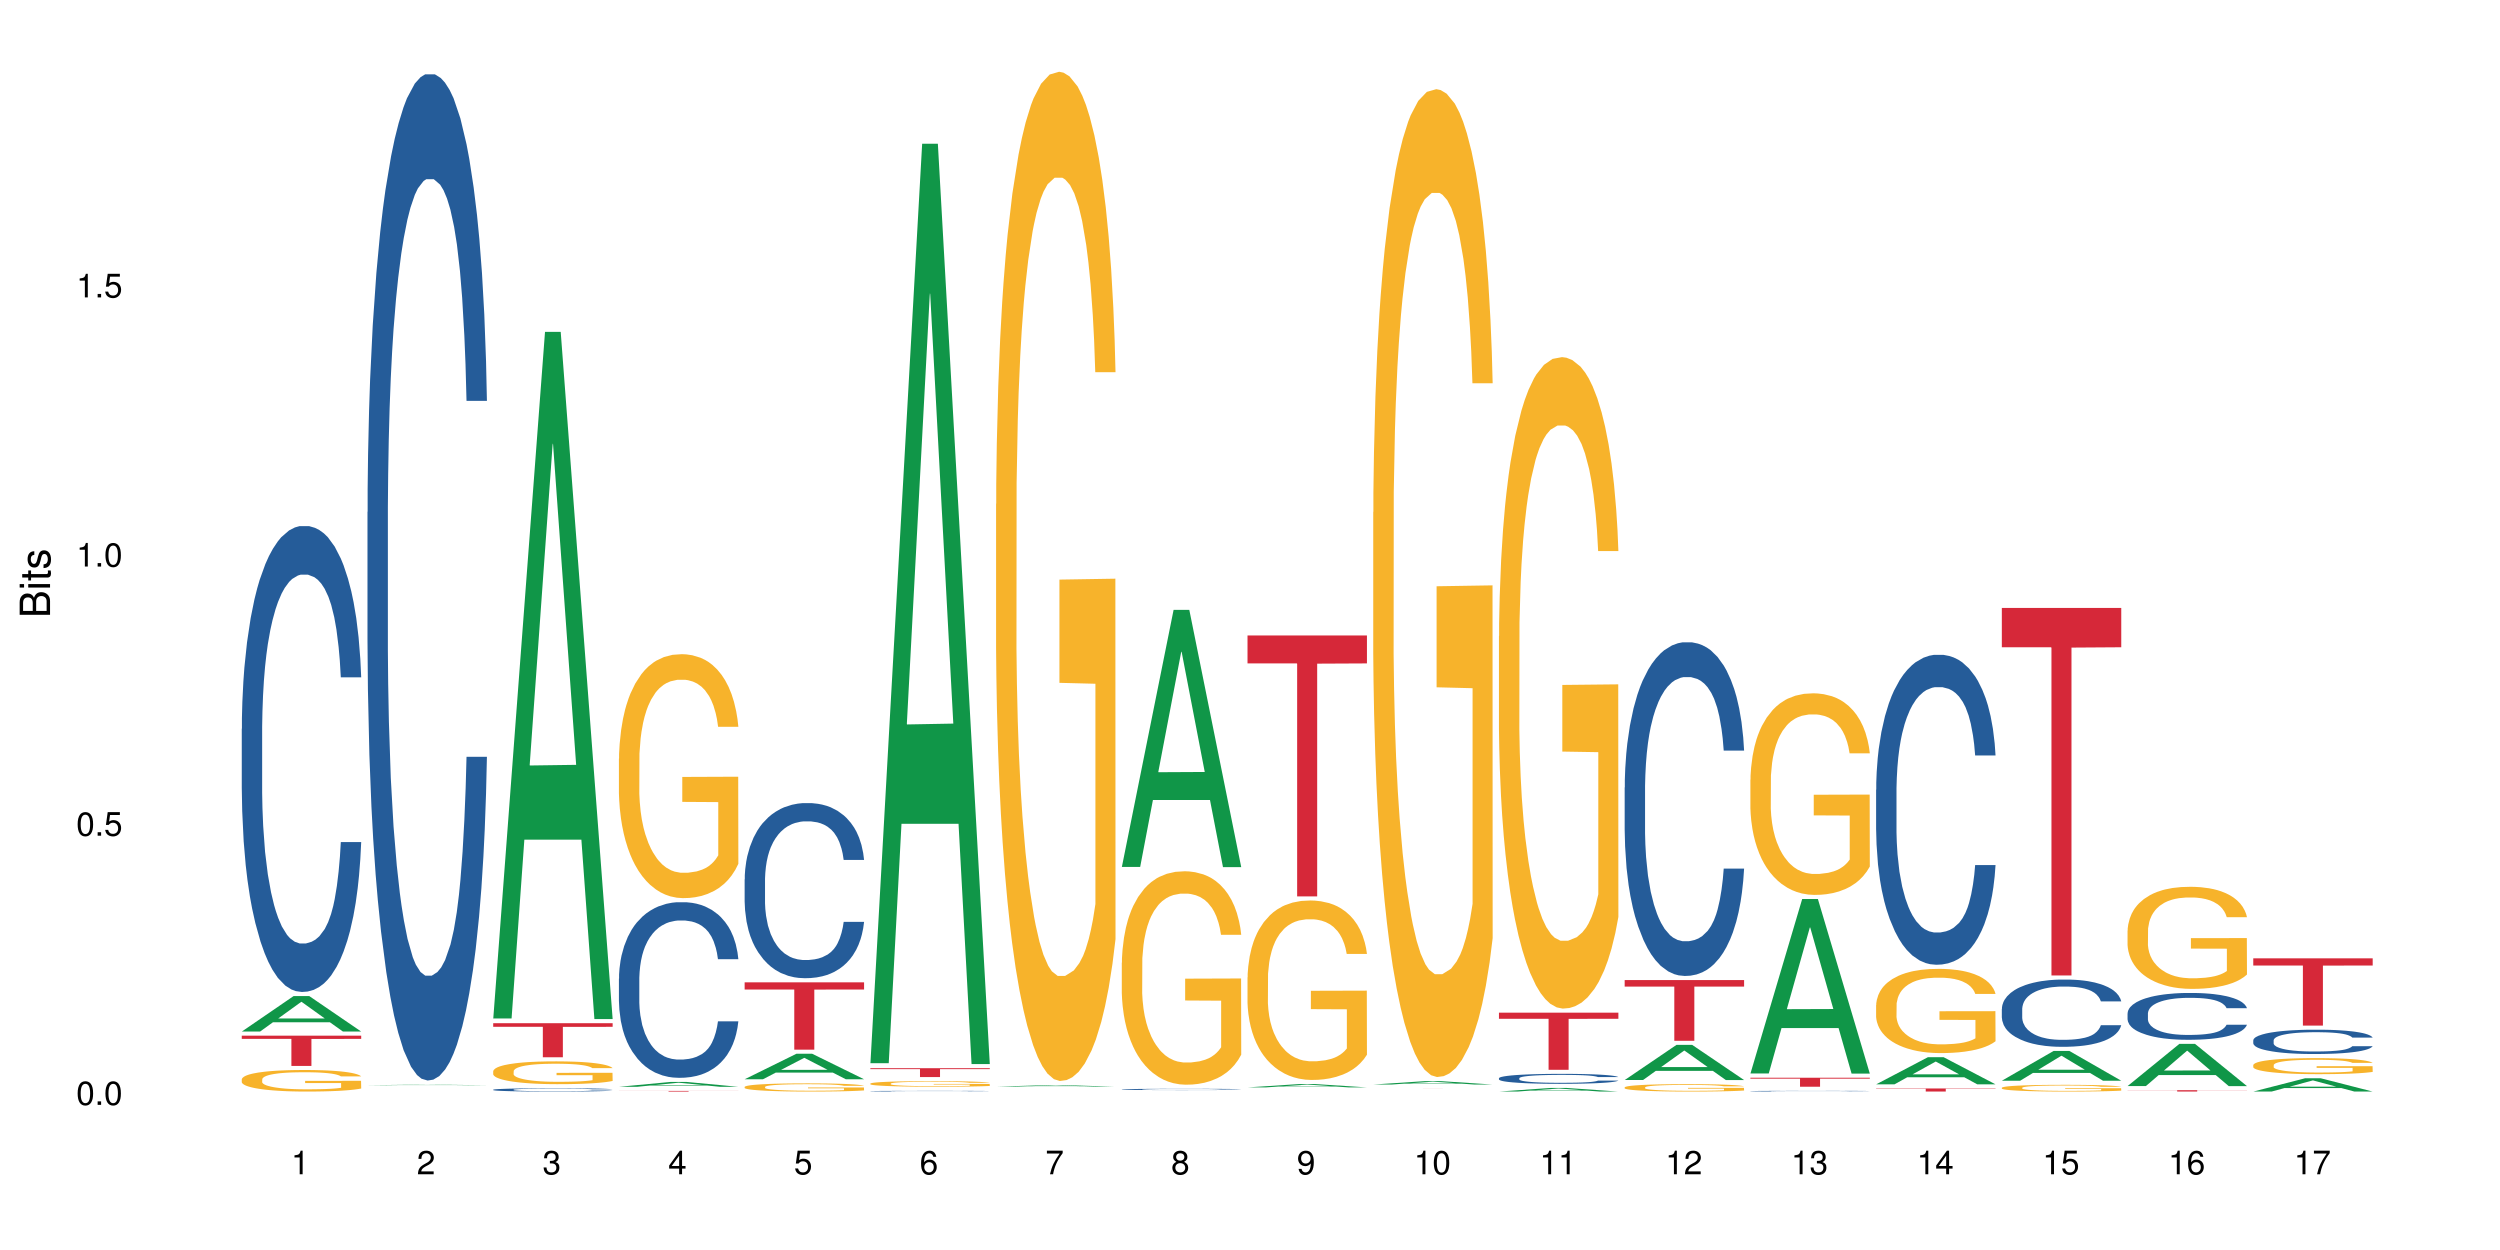 <?xml version="1.0" encoding="UTF-8"?>
<svg xmlns="http://www.w3.org/2000/svg" xmlns:xlink="http://www.w3.org/1999/xlink" width="720pt" height="360pt" viewBox="0 0 720 360" version="1.1">
<defs>
<g>
<symbol overflow="visible" id="glyph0-0">
<path style="stroke:none;" d=""/>
</symbol>
<symbol overflow="visible" id="glyph0-1">
<path style="stroke:none;" d="M 2.641 -6.797 C 2 -6.797 1.422 -6.531 1.078 -6.047 C 0.641 -5.453 0.406 -4.547 0.406 -3.297 C 0.406 -1 1.188 0.219 2.641 0.219 C 4.078 0.219 4.859 -1 4.859 -3.234 C 4.859 -4.562 4.656 -5.438 4.203 -6.047 C 3.844 -6.531 3.281 -6.797 2.641 -6.797 Z M 2.641 -6.047 C 3.547 -6.047 4 -5.125 4 -3.312 C 4 -1.375 3.562 -0.484 2.625 -0.484 C 1.734 -0.484 1.281 -1.422 1.281 -3.281 C 1.281 -5.141 1.734 -6.047 2.641 -6.047 Z M 2.641 -6.047 "/>
</symbol>
<symbol overflow="visible" id="glyph0-2">
<path style="stroke:none;" d="M 1.828 -1 L 0.828 -1 L 0.828 0 L 1.828 0 Z M 1.828 -1 "/>
</symbol>
<symbol overflow="visible" id="glyph0-3">
<path style="stroke:none;" d="M 4.562 -6.797 L 1.062 -6.797 L 0.547 -3.094 L 1.328 -3.094 C 1.719 -3.562 2.047 -3.734 2.578 -3.734 C 3.484 -3.734 4.062 -3.109 4.062 -2.094 C 4.062 -1.125 3.484 -0.531 2.578 -0.531 C 1.828 -0.531 1.375 -0.906 1.188 -1.672 L 0.328 -1.672 C 0.453 -1.109 0.547 -0.844 0.75 -0.594 C 1.125 -0.078 1.828 0.219 2.594 0.219 C 3.969 0.219 4.922 -0.781 4.922 -2.219 C 4.922 -3.562 4.031 -4.484 2.719 -4.484 C 2.25 -4.484 1.859 -4.359 1.469 -4.062 L 1.734 -5.969 L 4.562 -5.969 Z M 4.562 -6.797 "/>
</symbol>
<symbol overflow="visible" id="glyph0-4">
<path style="stroke:none;" d="M 2.484 -4.844 L 2.484 0 L 3.328 0 L 3.328 -6.797 L 2.766 -6.797 C 2.469 -5.75 2.281 -5.609 0.984 -5.453 L 0.984 -4.844 Z M 2.484 -4.844 "/>
</symbol>
<symbol overflow="visible" id="glyph0-5">
<path style="stroke:none;" d="M 4.859 -0.828 L 1.281 -0.828 C 1.359 -1.391 1.672 -1.75 2.5 -2.234 L 3.469 -2.75 C 4.406 -3.266 4.906 -3.969 4.906 -4.812 C 4.906 -5.375 4.672 -5.906 4.266 -6.266 C 3.859 -6.625 3.375 -6.797 2.719 -6.797 C 1.859 -6.797 1.219 -6.5 0.844 -5.922 C 0.609 -5.562 0.5 -5.125 0.484 -4.438 L 1.328 -4.438 C 1.359 -4.906 1.406 -5.188 1.531 -5.406 C 1.75 -5.812 2.188 -6.062 2.703 -6.062 C 3.469 -6.062 4.031 -5.516 4.031 -4.781 C 4.031 -4.25 3.719 -3.797 3.125 -3.438 L 2.234 -2.938 C 0.812 -2.141 0.406 -1.5 0.328 0 L 4.859 0 Z M 4.859 -0.828 "/>
</symbol>
<symbol overflow="visible" id="glyph0-6">
<path style="stroke:none;" d="M 2.125 -3.125 L 2.578 -3.125 C 3.516 -3.125 3.984 -2.703 3.984 -1.891 C 3.984 -1.031 3.469 -0.531 2.578 -0.531 C 1.656 -0.531 1.203 -0.984 1.156 -1.969 L 0.312 -1.969 C 0.344 -1.422 0.438 -1.078 0.609 -0.766 C 0.953 -0.109 1.625 0.219 2.547 0.219 C 3.953 0.219 4.859 -0.609 4.859 -1.906 C 4.859 -2.766 4.516 -3.25 3.703 -3.516 C 4.344 -3.766 4.656 -4.25 4.656 -4.938 C 4.656 -6.109 3.875 -6.797 2.578 -6.797 C 1.203 -6.797 0.484 -6.047 0.453 -4.609 L 1.297 -4.609 C 1.312 -5.016 1.344 -5.25 1.453 -5.453 C 1.641 -5.828 2.062 -6.062 2.594 -6.062 C 3.344 -6.062 3.797 -5.625 3.797 -4.906 C 3.797 -4.422 3.609 -4.141 3.25 -3.984 C 3.016 -3.891 2.719 -3.844 2.125 -3.844 Z M 2.125 -3.125 "/>
</symbol>
<symbol overflow="visible" id="glyph0-7">
<path style="stroke:none;" d="M 3.141 -1.625 L 3.141 0 L 3.984 0 L 3.984 -1.625 L 4.984 -1.625 L 4.984 -2.391 L 3.984 -2.391 L 3.984 -6.797 L 3.359 -6.797 L 0.266 -2.516 L 0.266 -1.625 Z M 3.141 -2.391 L 1 -2.391 L 3.141 -5.359 Z M 3.141 -2.391 "/>
</symbol>
<symbol overflow="visible" id="glyph0-8">
<path style="stroke:none;" d="M 4.781 -5.031 C 4.609 -6.141 3.891 -6.797 2.844 -6.797 C 2.094 -6.797 1.422 -6.438 1.031 -5.828 C 0.609 -5.172 0.406 -4.344 0.406 -3.094 C 0.406 -1.953 0.578 -1.234 0.984 -0.625 C 1.359 -0.078 1.953 0.219 2.703 0.219 C 3.984 0.219 4.922 -0.734 4.922 -2.078 C 4.922 -3.344 4.062 -4.234 2.844 -4.234 C 2.172 -4.234 1.641 -3.969 1.281 -3.469 C 1.281 -5.125 1.828 -6.047 2.797 -6.047 C 3.391 -6.047 3.797 -5.672 3.938 -5.031 Z M 2.734 -3.484 C 3.547 -3.484 4.062 -2.922 4.062 -2 C 4.062 -1.156 3.484 -0.531 2.703 -0.531 C 1.922 -0.531 1.328 -1.188 1.328 -2.047 C 1.328 -2.891 1.906 -3.484 2.734 -3.484 Z M 2.734 -3.484 "/>
</symbol>
<symbol overflow="visible" id="glyph0-9">
<path style="stroke:none;" d="M 4.984 -6.797 L 0.438 -6.797 L 0.438 -5.969 L 4.109 -5.969 C 2.5 -3.656 1.828 -2.234 1.328 0 L 2.219 0 C 2.594 -2.172 3.453 -4.047 4.984 -6.094 Z M 4.984 -6.797 "/>
</symbol>
<symbol overflow="visible" id="glyph0-10">
<path style="stroke:none;" d="M 3.75 -3.578 C 4.453 -4 4.688 -4.344 4.688 -4.984 C 4.688 -6.047 3.844 -6.797 2.641 -6.797 C 1.438 -6.797 0.594 -6.047 0.594 -4.984 C 0.594 -4.359 0.828 -4.016 1.516 -3.578 C 0.734 -3.203 0.359 -2.641 0.359 -1.891 C 0.359 -0.641 1.297 0.219 2.641 0.219 C 3.984 0.219 4.922 -0.641 4.922 -1.875 C 4.922 -2.641 4.531 -3.203 3.75 -3.578 Z M 2.641 -6.047 C 3.359 -6.047 3.812 -5.625 3.812 -4.969 C 3.812 -4.344 3.344 -3.922 2.641 -3.922 C 1.922 -3.922 1.453 -4.344 1.453 -4.984 C 1.453 -5.625 1.922 -6.047 2.641 -6.047 Z M 2.641 -3.203 C 3.484 -3.203 4.062 -2.672 4.062 -1.875 C 4.062 -1.062 3.484 -0.531 2.625 -0.531 C 1.797 -0.531 1.219 -1.078 1.219 -1.875 C 1.219 -2.672 1.797 -3.203 2.641 -3.203 Z M 2.641 -3.203 "/>
</symbol>
<symbol overflow="visible" id="glyph0-11">
<path style="stroke:none;" d="M 0.516 -1.547 C 0.672 -0.438 1.406 0.219 2.438 0.219 C 3.188 0.219 3.859 -0.141 4.266 -0.75 C 4.688 -1.406 4.891 -2.25 4.891 -3.484 C 4.891 -4.625 4.703 -5.359 4.312 -5.953 C 3.938 -6.5 3.344 -6.797 2.594 -6.797 C 1.297 -6.797 0.359 -5.844 0.359 -4.516 C 0.359 -3.25 1.234 -2.344 2.453 -2.344 C 3.094 -2.344 3.562 -2.578 4.016 -3.109 C 4 -1.453 3.469 -0.531 2.5 -0.531 C 1.906 -0.531 1.484 -0.906 1.359 -1.547 Z M 2.578 -6.062 C 3.375 -6.062 3.969 -5.406 3.969 -4.531 C 3.969 -3.688 3.375 -3.094 2.547 -3.094 C 1.734 -3.094 1.234 -3.672 1.234 -4.578 C 1.234 -5.438 1.797 -6.062 2.578 -6.062 Z M 2.578 -6.062 "/>
</symbol>
<symbol overflow="visible" id="glyph1-0">
<path style="stroke:none;" d=""/>
</symbol>
<symbol overflow="visible" id="glyph1-1">
<path style="stroke:none;" d="M 0 -0.953 L 0 -4.891 C 0 -5.719 -0.234 -6.344 -0.734 -6.797 C -1.188 -7.234 -1.812 -7.469 -2.5 -7.469 C -3.547 -7.469 -4.188 -7 -4.625 -5.875 C -4.984 -6.672 -5.641 -7.094 -6.531 -7.094 C -7.156 -7.094 -7.734 -6.859 -8.141 -6.391 C -8.562 -5.938 -8.75 -5.344 -8.75 -4.5 L -8.75 -0.953 Z M -4.984 -2.062 L -7.766 -2.062 L -7.766 -4.219 C -7.766 -4.844 -7.688 -5.203 -7.453 -5.5 C -7.219 -5.812 -6.859 -5.969 -6.375 -5.969 C -5.906 -5.969 -5.531 -5.812 -5.297 -5.5 C -5.062 -5.203 -4.984 -4.844 -4.984 -4.219 Z M -0.984 -2.062 L -4 -2.062 L -4 -4.781 C -4 -5.328 -3.859 -5.688 -3.578 -5.953 C -3.297 -6.219 -2.922 -6.359 -2.484 -6.359 C -2.062 -6.359 -1.688 -6.219 -1.406 -5.953 C -1.109 -5.688 -0.984 -5.328 -0.984 -4.781 Z M -0.984 -2.062 "/>
</symbol>
<symbol overflow="visible" id="glyph1-2">
<path style="stroke:none;" d="M -6.281 -1.797 L -6.281 -0.797 L 0 -0.797 L 0 -1.797 Z M -8.75 -1.797 L -8.75 -0.797 L -7.484 -0.797 L -7.484 -1.797 Z M -8.75 -1.797 "/>
</symbol>
<symbol overflow="visible" id="glyph1-3">
<path style="stroke:none;" d="M -6.281 -3.047 L -6.281 -2.016 L -8.016 -2.016 L -8.016 -1.016 L -6.281 -1.016 L -6.281 -0.172 L -5.469 -0.172 L -5.469 -1.016 L -0.719 -1.016 C -0.078 -1.016 0.281 -1.453 0.281 -2.234 C 0.281 -2.469 0.25 -2.719 0.188 -3.047 L -0.641 -3.047 C -0.609 -2.922 -0.594 -2.766 -0.594 -2.562 C -0.594 -2.141 -0.719 -2.016 -1.156 -2.016 L -5.469 -2.016 L -5.469 -3.047 Z M -6.281 -3.047 "/>
</symbol>
<symbol overflow="visible" id="glyph1-4">
<path style="stroke:none;" d="M -4.531 -5.25 C -5.766 -5.25 -6.469 -4.422 -6.469 -2.969 C -6.469 -1.516 -5.719 -0.562 -4.547 -0.562 C -3.562 -0.562 -3.094 -1.062 -2.734 -2.562 L -2.516 -3.484 C -2.344 -4.188 -2.094 -4.469 -1.625 -4.469 C -1.047 -4.469 -0.641 -3.875 -0.641 -3 C -0.641 -2.453 -0.797 -2 -1.062 -1.75 C -1.25 -1.594 -1.422 -1.531 -1.875 -1.469 L -1.875 -0.406 C -0.422 -0.453 0.281 -1.266 0.281 -2.922 C 0.281 -4.5 -0.5 -5.516 -1.719 -5.516 C -2.656 -5.516 -3.172 -4.984 -3.469 -3.734 L -3.703 -2.766 C -3.891 -1.953 -4.156 -1.609 -4.594 -1.609 C -5.172 -1.609 -5.547 -2.125 -5.547 -2.938 C -5.547 -3.75 -5.203 -4.172 -4.531 -4.203 Z M -4.531 -5.25 "/>
</symbol>
</g>
</defs>
<g id="surface22340">
<rect x="0" y="0" width="720" height="360" style="fill:rgb(100%,100%,100%);fill-opacity:1;stroke:none;"/>
<path style=" stroke:none;fill-rule:nonzero;fill:rgb(6.275%,58.824%,28.235%);fill-opacity:1;" d="M 69.629 297.078 L 69.668 297.07 L 84.551 286.871 L 89.07 286.871 L 104.027 297.09 L 98.77 297.09 L 95.023 294.422 L 78.598 294.422 L 74.922 297.078 L 69.629 297.078 L 80.176 293.316 L 93.516 293.309 L 86.863 288.539 L 86.789 288.527 L 86.719 288.559 L 80.141 293.309 L 80.176 293.316 Z M 69.629 297.078 "/>
<path style=" stroke:none;fill-rule:nonzero;fill:rgb(14.51%,36.078%,60%);fill-opacity:1;" d="M 69.629 209.902 L 69.672 209.781 L 69.672 206.84 L 69.797 202.18 L 70.09 196.293 L 70.383 192.246 L 71.141 185.012 L 72.188 178.02 L 73.277 172.625 L 74.074 169.438 L 74.789 166.984 L 76.426 162.445 L 77.473 160.117 L 78.605 158.031 L 79.992 155.945 L 80.996 154.719 L 83.262 152.758 L 84.941 151.898 L 86.242 151.531 L 89.051 151.531 L 90.73 152.023 L 91.945 152.637 L 93.289 153.617 L 94.422 154.719 L 96.391 157.418 L 98.152 160.852 L 98.949 162.812 L 100.207 166.617 L 101.172 170.293 L 101.844 173.484 L 102.602 178.02 L 103.27 183.539 L 103.773 189.793 L 104.027 195.066 L 98.152 195.066 L 97.859 190.16 L 97.523 186.359 L 96.895 181.332 L 96.266 177.773 L 95.387 174.219 L 94.586 171.887 L 93.496 169.559 L 92.531 168.086 L 91.527 166.984 L 90.562 166.246 L 88.715 165.512 L 86.574 165.512 L 85.777 165.758 L 84.145 166.738 L 83.262 167.598 L 82.004 169.312 L 81.121 170.906 L 80.074 173.359 L 79.359 175.445 L 78.48 178.633 L 77.852 181.453 L 77.137 185.5 L 76.719 188.566 L 76.34 192 L 76.004 196.047 L 75.754 200.34 L 75.586 204.875 L 75.5 209.289 L 75.5 228.297 L 75.586 232.715 L 75.797 237.863 L 76.34 245.344 L 77.137 251.844 L 78.062 256.992 L 78.941 260.672 L 79.445 262.391 L 80.117 264.352 L 81.164 266.805 L 82.676 269.258 L 83.555 270.238 L 84.898 271.219 L 86.281 271.711 L 88.129 271.711 L 89.766 271.219 L 90.855 270.605 L 91.988 269.625 L 93.539 267.539 L 94.504 265.578 L 95.344 263.25 L 95.973 260.918 L 96.391 258.957 L 97.02 255.156 L 97.523 250.984 L 97.902 246.691 L 98.152 242.523 L 104.027 242.523 L 103.773 247.43 L 103.398 252.211 L 103.02 255.77 L 102.434 260.059 L 101.762 263.863 L 100.797 268.152 L 100 270.973 L 98.949 274.039 L 97.984 276.371 L 96.938 278.453 L 95.387 280.906 L 94.379 282.133 L 93.289 283.238 L 91.988 284.219 L 90.352 285.078 L 88.59 285.566 L 86.953 285.691 L 85.191 285.445 L 83.891 284.953 L 82.172 283.852 L 80.031 281.645 L 78.48 279.312 L 77.266 276.984 L 76.215 274.531 L 75.039 271.219 L 73.531 265.824 L 72.609 261.652 L 71.977 258.219 L 71.266 253.438 L 70.762 249.145 L 70.176 242.277 L 69.754 233.57 L 69.629 226.828 Z M 69.629 209.902 "/>
<path style=" stroke:none;fill-rule:nonzero;fill:rgb(96.863%,70.196%,16.863%);fill-opacity:1;" d="M 69.629 310.82 L 69.672 310.812 L 69.672 310.699 L 69.84 310.445 L 70.258 310.094 L 70.805 309.805 L 71.391 309.578 L 71.77 309.457 L 72.398 309.289 L 72.941 309.164 L 74.328 308.906 L 76.09 308.668 L 77.055 308.566 L 78.145 308.473 L 79.695 308.363 L 80.41 308.324 L 82.59 308.234 L 85.066 308.176 L 87.793 308.16 L 89.051 308.164 L 90.77 308.188 L 93.121 308.25 L 94.461 308.305 L 95.512 308.363 L 96.602 308.438 L 97.945 308.551 L 99.203 308.688 L 100.207 308.824 L 101.215 308.992 L 102.055 309.176 L 102.766 309.371 L 103.398 309.609 L 103.773 309.809 L 104.027 310.008 L 98.195 310.008 L 97.859 309.809 L 97.48 309.656 L 96.852 309.469 L 96.223 309.332 L 95.594 309.227 L 94.422 309.078 L 93.414 308.988 L 92.156 308.906 L 90.938 308.855 L 89.555 308.824 L 88.715 308.812 L 86.492 308.812 L 84.48 308.852 L 83.305 308.895 L 82.465 308.941 L 81.289 309.027 L 80.578 309.094 L 80.156 309.141 L 78.898 309.316 L 78.062 309.477 L 77.598 309.582 L 77.012 309.754 L 76.594 309.906 L 76.133 310.133 L 75.879 310.305 L 75.543 310.688 L 75.5 311.711 L 75.629 311.926 L 75.879 312.156 L 76.215 312.363 L 76.719 312.578 L 77.223 312.742 L 78.102 312.965 L 78.859 313.109 L 79.445 313.207 L 80.578 313.359 L 81.039 313.41 L 82.129 313.516 L 83.262 313.594 L 84.645 313.66 L 85.695 313.695 L 87.371 313.723 L 89.512 313.723 L 92.027 313.691 L 93.625 313.645 L 94.715 313.598 L 95.426 313.559 L 96.309 313.496 L 96.938 313.441 L 97.523 313.379 L 98.238 313.281 L 98.238 311.926 L 87.875 311.918 L 87.875 311.285 L 103.984 311.277 L 104.027 313.496 L 103.145 313.648 L 102.055 313.797 L 101.004 313.91 L 99.914 314.008 L 98.363 314.117 L 97.105 314.184 L 95.176 314.262 L 93.414 314.312 L 91.566 314.348 L 89.934 314.363 L 88.004 314.371 L 86.281 314.359 L 84.438 314.324 L 82.969 314.281 L 81.625 314.223 L 80.285 314.148 L 78.605 314.031 L 77.516 313.934 L 76.383 313.816 L 75.25 313.672 L 74.242 313.52 L 73.574 313.402 L 72.902 313.266 L 72.188 313.094 L 71.516 312.902 L 71.012 312.727 L 70.551 312.527 L 70.215 312.34 L 69.883 312.086 L 69.715 311.879 L 69.629 311.703 Z M 69.629 310.82 "/>
<path style=" stroke:none;fill-rule:nonzero;fill:rgb(83.922%,15.686%,22.353%);fill-opacity:1;" d="M 69.629 298.27 L 104.027 298.27 L 104.027 299.199 L 89.691 299.211 L 89.691 306.98 L 83.922 306.98 L 83.922 299.219 L 83.84 299.199 L 69.629 299.199 Z M 69.629 298.27 "/>
<path style=" stroke:none;fill-rule:nonzero;fill:rgb(6.275%,58.824%,28.235%);fill-opacity:1;" d="M 105.836 312.551 L 105.871 312.551 L 120.758 312.375 L 125.277 312.375 L 140.234 312.551 L 134.977 312.551 L 131.23 312.504 L 114.805 312.504 L 111.129 312.551 L 105.836 312.551 L 116.383 312.484 L 129.723 312.484 L 123.07 312.406 L 122.926 312.406 L 116.348 312.484 L 116.383 312.484 Z M 105.836 312.551 "/>
<path style=" stroke:none;fill-rule:nonzero;fill:rgb(14.51%,36.078%,60%);fill-opacity:1;" d="M 105.836 147.496 L 105.879 147.23 L 105.879 140.875 L 106.004 130.809 L 106.297 118.094 L 106.59 109.352 L 107.348 93.723 L 108.395 78.625 L 109.484 66.969 L 110.281 60.082 L 110.996 54.785 L 112.633 44.984 L 113.68 39.953 L 114.812 35.449 L 116.195 30.945 L 117.203 28.297 L 119.469 24.059 L 121.148 22.203 L 122.449 21.41 L 125.258 21.41 L 126.938 22.469 L 128.152 23.793 L 129.496 25.914 L 130.629 28.297 L 132.598 34.125 L 134.359 41.539 L 135.156 45.777 L 136.414 53.992 L 137.379 61.938 L 138.051 68.824 L 138.809 78.625 L 139.477 90.547 L 139.98 104.055 L 140.234 115.445 L 134.359 115.445 L 134.066 104.848 L 133.73 96.637 L 133.102 85.777 L 132.473 78.094 L 131.59 70.414 L 130.793 65.379 L 129.703 60.348 L 128.738 57.168 L 127.734 54.785 L 126.77 53.195 L 124.922 51.605 L 122.781 51.605 L 121.984 52.137 L 120.352 54.254 L 119.469 56.109 L 118.211 59.816 L 117.328 63.262 L 116.281 68.559 L 115.566 73.062 L 114.688 79.949 L 114.059 86.043 L 113.344 94.785 L 112.926 101.406 L 112.547 108.824 L 112.211 117.562 L 111.961 126.836 L 111.793 136.637 L 111.707 146.172 L 111.707 187.23 L 111.793 196.766 L 112.004 207.891 L 112.547 224.047 L 113.344 238.086 L 114.27 249.215 L 115.148 257.16 L 115.652 260.867 L 116.324 265.105 L 117.371 270.402 L 118.883 275.703 L 119.762 277.82 L 121.105 279.941 L 122.488 281 L 124.336 281 L 125.973 279.941 L 127.062 278.617 L 128.195 276.496 L 129.746 271.992 L 130.711 267.754 L 131.551 262.723 L 132.18 257.688 L 132.598 253.453 L 133.227 245.238 L 133.73 236.234 L 134.109 226.961 L 134.359 217.957 L 140.234 217.957 L 139.98 228.551 L 139.605 238.883 L 139.227 246.562 L 138.641 255.836 L 137.969 264.047 L 137.004 273.316 L 136.207 279.41 L 135.156 286.031 L 134.191 291.066 L 133.145 295.57 L 131.59 300.867 L 130.586 303.516 L 129.496 305.898 L 128.195 308.02 L 126.559 309.871 L 124.797 310.934 L 123.16 311.195 L 121.398 310.668 L 120.098 309.609 L 118.379 307.223 L 116.238 302.457 L 114.688 297.422 L 113.469 292.391 L 112.422 287.094 L 111.246 279.941 L 109.738 268.285 L 108.816 259.277 L 108.184 251.863 L 107.473 241.531 L 106.969 232.262 L 106.383 217.426 L 105.961 198.621 L 105.836 184.051 Z M 105.836 147.496 "/>
<path style=" stroke:none;fill-rule:nonzero;fill:rgb(6.275%,58.824%,28.235%);fill-opacity:1;" d="M 142.043 293.312 L 142.078 293.125 L 156.965 95.574 L 161.484 95.574 L 176.441 293.496 L 171.184 293.496 L 167.438 241.832 L 151.012 241.832 L 147.336 293.312 L 142.043 293.312 L 152.59 220.461 L 165.93 220.273 L 159.277 127.91 L 159.203 127.727 L 159.133 128.281 L 152.555 220.273 L 152.59 220.461 Z M 142.043 293.312 "/>
<path style=" stroke:none;fill-rule:nonzero;fill:rgb(14.51%,36.078%,60%);fill-opacity:1;" d="M 142.043 313.836 L 142.086 313.832 L 142.086 313.812 L 142.211 313.781 L 142.504 313.738 L 142.797 313.711 L 143.555 313.656 L 144.602 313.609 L 145.691 313.57 L 146.488 313.547 L 147.203 313.531 L 148.84 313.5 L 149.887 313.48 L 151.02 313.469 L 152.402 313.453 L 153.41 313.445 L 155.676 313.43 L 157.355 313.422 L 161.465 313.422 L 163.145 313.426 L 164.359 313.43 L 165.703 313.438 L 166.832 313.445 L 168.805 313.461 L 170.566 313.488 L 171.363 313.5 L 172.621 313.527 L 173.586 313.555 L 174.258 313.578 L 175.012 313.609 L 175.684 313.648 L 176.188 313.691 L 176.441 313.73 L 170.566 313.73 L 170.273 313.695 L 169.938 313.668 L 169.309 313.633 L 168.68 313.605 L 167.797 313.582 L 167 313.566 L 165.91 313.547 L 164.945 313.539 L 163.941 313.531 L 162.977 313.523 L 161.129 313.52 L 158.988 313.52 L 158.191 313.523 L 156.559 313.527 L 155.676 313.535 L 154.418 313.547 L 153.535 313.559 L 152.488 313.574 L 151.773 313.59 L 150.895 313.613 L 150.266 313.633 L 149.551 313.66 L 149.133 313.684 L 148.754 313.707 L 148.418 313.734 L 148.168 313.766 L 148 313.797 L 147.914 313.828 L 147.914 313.965 L 148 313.996 L 148.211 314.031 L 148.754 314.086 L 149.551 314.133 L 150.473 314.168 L 151.355 314.195 L 151.859 314.207 L 152.531 314.219 L 153.578 314.238 L 155.09 314.254 L 155.969 314.262 L 157.312 314.27 L 158.695 314.273 L 160.543 314.273 L 162.18 314.27 L 163.27 314.266 L 164.402 314.258 L 165.953 314.242 L 166.918 314.227 L 167.758 314.211 L 168.387 314.195 L 168.805 314.18 L 169.434 314.156 L 169.938 314.125 L 170.316 314.094 L 170.566 314.066 L 176.441 314.066 L 176.188 314.102 L 175.812 314.133 L 175.434 314.16 L 174.848 314.188 L 174.176 314.215 L 173.211 314.246 L 172.414 314.266 L 171.363 314.289 L 170.398 314.305 L 169.352 314.32 L 167.797 314.336 L 166.793 314.344 L 165.703 314.352 L 164.402 314.359 L 162.766 314.367 L 161.004 314.371 L 159.367 314.371 L 157.605 314.367 L 156.305 314.367 L 154.586 314.359 L 152.445 314.344 L 150.895 314.324 L 149.676 314.309 L 148.629 314.293 L 147.453 314.27 L 145.945 314.23 L 145.02 314.199 L 144.391 314.176 L 143.68 314.141 L 143.176 314.113 L 142.59 314.062 L 142.168 314 L 142.043 313.953 Z M 142.043 313.836 "/>
<path style=" stroke:none;fill-rule:nonzero;fill:rgb(96.863%,70.196%,16.863%);fill-opacity:1;" d="M 142.043 308.484 L 142.086 308.48 L 142.086 308.359 L 142.254 308.09 L 142.672 307.719 L 143.219 307.41 L 143.805 307.172 L 144.184 307.047 L 144.812 306.867 L 145.355 306.734 L 146.742 306.465 L 148.504 306.211 L 149.469 306.105 L 150.559 306 L 152.109 305.887 L 152.824 305.848 L 155.004 305.75 L 157.48 305.691 L 160.207 305.672 L 161.465 305.68 L 163.184 305.703 L 165.535 305.77 L 166.875 305.828 L 167.926 305.887 L 169.016 305.965 L 170.359 306.086 L 171.617 306.23 L 172.621 306.375 L 173.629 306.555 L 174.469 306.746 L 175.18 306.957 L 175.812 307.207 L 176.188 307.418 L 176.441 307.629 L 170.609 307.629 L 170.273 307.418 L 169.895 307.254 L 169.266 307.059 L 168.637 306.914 L 168.008 306.801 L 166.832 306.645 L 165.828 306.547 L 164.57 306.465 L 163.352 306.41 L 161.969 306.375 L 161.129 306.363 L 158.906 306.363 L 156.891 306.402 L 155.719 306.453 L 154.879 306.5 L 153.703 306.59 L 152.992 306.66 L 152.57 306.711 L 151.312 306.895 L 150.473 307.062 L 150.012 307.18 L 149.426 307.359 L 149.008 307.52 L 148.547 307.758 L 148.293 307.941 L 147.957 308.348 L 147.914 309.426 L 148.043 309.656 L 148.293 309.902 L 148.629 310.117 L 149.133 310.344 L 149.637 310.52 L 150.516 310.754 L 151.273 310.91 L 151.859 311.012 L 152.992 311.172 L 153.453 311.227 L 154.543 311.336 L 155.676 311.418 L 157.059 311.492 L 158.109 311.527 L 159.785 311.559 L 161.926 311.559 L 164.441 311.52 L 166.035 311.473 L 167.129 311.426 L 167.84 311.383 L 168.723 311.316 L 169.352 311.258 L 169.938 311.191 L 170.652 311.09 L 170.652 309.656 L 160.289 309.648 L 160.289 308.977 L 176.398 308.973 L 176.441 311.316 L 175.559 311.48 L 174.469 311.637 L 173.418 311.754 L 172.328 311.859 L 170.777 311.973 L 169.52 312.043 L 167.59 312.129 L 165.828 312.18 L 163.98 312.219 L 162.344 312.234 L 160.418 312.242 L 158.695 312.23 L 156.852 312.195 L 155.383 312.145 L 154.039 312.086 L 152.699 312.008 L 151.02 311.883 L 149.93 311.781 L 148.797 311.652 L 147.664 311.504 L 146.656 311.34 L 145.984 311.215 L 145.316 311.07 L 144.602 310.891 L 143.93 310.688 L 143.426 310.5 L 142.965 310.293 L 142.629 310.094 L 142.293 309.824 L 142.129 309.609 L 142.043 309.422 Z M 142.043 308.484 "/>
<path style=" stroke:none;fill-rule:nonzero;fill:rgb(83.922%,15.686%,22.353%);fill-opacity:1;" d="M 142.043 294.676 L 176.441 294.676 L 176.441 295.727 L 162.105 295.738 L 162.105 304.492 L 156.336 304.492 L 156.336 295.746 L 156.254 295.727 L 142.043 295.727 Z M 142.043 294.676 "/>
<path style=" stroke:none;fill-rule:nonzero;fill:rgb(6.275%,58.824%,28.235%);fill-opacity:1;" d="M 178.25 312.996 L 178.285 312.996 L 193.172 311.594 L 197.691 311.594 L 212.648 313 L 207.391 313 L 203.645 312.633 L 187.219 312.633 L 183.543 312.996 L 178.25 312.996 L 188.797 312.48 L 202.137 312.48 L 195.484 311.824 L 195.41 311.824 L 195.34 311.828 L 188.762 312.48 L 188.797 312.48 Z M 178.25 312.996 "/>
<path style=" stroke:none;fill-rule:nonzero;fill:rgb(14.51%,36.078%,60%);fill-opacity:1;" d="M 178.25 281.848 L 178.293 281.801 L 178.293 280.691 L 178.418 278.934 L 178.711 276.715 L 179.004 275.191 L 179.762 272.465 L 180.809 269.828 L 181.898 267.793 L 182.695 266.594 L 183.41 265.668 L 185.047 263.957 L 186.094 263.078 L 187.227 262.293 L 188.609 261.508 L 189.617 261.047 L 191.883 260.305 L 193.562 259.98 L 194.859 259.844 L 197.672 259.844 L 199.348 260.027 L 200.566 260.258 L 201.91 260.629 L 203.039 261.047 L 205.012 262.062 L 206.773 263.355 L 207.57 264.098 L 208.828 265.531 L 209.793 266.918 L 210.465 268.117 L 211.219 269.828 L 211.891 271.91 L 212.395 274.266 L 212.648 276.254 L 206.773 276.254 L 206.48 274.406 L 206.145 272.973 L 205.516 271.078 L 204.887 269.734 L 204.004 268.395 L 203.207 267.516 L 202.117 266.641 L 201.152 266.086 L 200.148 265.668 L 199.184 265.391 L 197.336 265.113 L 195.195 265.113 L 194.398 265.207 L 192.766 265.574 L 191.883 265.898 L 190.625 266.547 L 189.742 267.148 L 188.695 268.07 L 187.98 268.859 L 187.102 270.059 L 186.473 271.121 L 185.758 272.648 L 185.34 273.805 L 184.961 275.098 L 184.625 276.625 L 184.375 278.242 L 184.207 279.953 L 184.121 281.617 L 184.121 288.781 L 184.207 290.445 L 184.418 292.387 L 184.961 295.207 L 185.758 297.656 L 186.68 299.598 L 187.562 300.984 L 188.066 301.633 L 188.738 302.371 L 189.785 303.297 L 191.297 304.223 L 192.176 304.59 L 193.52 304.961 L 194.902 305.145 L 196.75 305.145 L 198.387 304.961 L 199.477 304.73 L 200.609 304.359 L 202.16 303.574 L 203.125 302.836 L 203.965 301.957 L 204.594 301.078 L 205.012 300.34 L 205.641 298.906 L 206.145 297.332 L 206.523 295.715 L 206.773 294.145 L 212.648 294.145 L 212.395 295.992 L 212.016 297.797 L 211.641 299.137 L 211.055 300.754 L 210.383 302.188 L 209.418 303.805 L 208.621 304.867 L 207.57 306.023 L 206.605 306.902 L 205.559 307.688 L 204.004 308.613 L 203 309.074 L 201.91 309.492 L 200.609 309.863 L 198.973 310.184 L 197.211 310.371 L 195.574 310.418 L 193.812 310.324 L 192.512 310.141 L 190.793 309.723 L 188.652 308.891 L 187.102 308.012 L 185.883 307.133 L 184.836 306.211 L 183.66 304.961 L 182.152 302.926 L 181.227 301.355 L 180.598 300.062 L 179.887 298.258 L 179.383 296.641 L 178.797 294.051 L 178.375 290.77 L 178.25 288.227 Z M 178.25 281.848 "/>
<path style=" stroke:none;fill-rule:nonzero;fill:rgb(96.863%,70.196%,16.863%);fill-opacity:1;" d="M 178.25 218.492 L 178.293 218.43 L 178.293 217.148 L 178.461 214.258 L 178.879 210.281 L 179.426 207.008 L 180.012 204.441 L 180.391 203.094 L 181.02 201.168 L 181.562 199.758 L 182.949 196.871 L 184.711 194.176 L 185.676 193.02 L 186.766 191.93 L 188.316 190.711 L 189.031 190.262 L 191.211 189.234 L 193.688 188.59 L 196.414 188.398 L 197.672 188.465 L 199.391 188.719 L 201.742 189.426 L 203.082 190.066 L 204.133 190.711 L 205.223 191.543 L 206.562 192.828 L 207.824 194.367 L 208.828 195.906 L 209.836 197.832 L 210.676 199.887 L 211.387 202.133 L 212.016 204.824 L 212.395 207.07 L 212.648 209.316 L 206.816 209.316 L 206.48 207.07 L 206.102 205.34 L 205.473 203.223 L 204.844 201.684 L 204.215 200.461 L 203.039 198.793 L 202.035 197.77 L 200.777 196.871 L 199.559 196.293 L 198.176 195.906 L 197.336 195.777 L 195.113 195.777 L 193.098 196.227 L 191.926 196.742 L 191.086 197.254 L 189.91 198.215 L 189.199 198.988 L 188.777 199.5 L 187.52 201.488 L 186.68 203.285 L 186.219 204.504 L 185.633 206.43 L 185.215 208.164 L 184.754 210.73 L 184.5 212.656 L 184.164 217.02 L 184.121 228.57 L 184.25 231.008 L 184.5 233.637 L 184.836 235.949 L 185.34 238.387 L 185.844 240.246 L 186.723 242.75 L 187.48 244.418 L 188.066 245.508 L 189.199 247.242 L 189.66 247.82 L 190.75 248.973 L 191.883 249.871 L 193.266 250.645 L 194.316 251.027 L 195.992 251.348 L 198.133 251.348 L 200.648 250.965 L 202.242 250.449 L 203.336 249.938 L 204.047 249.488 L 204.93 248.781 L 205.559 248.141 L 206.145 247.434 L 206.859 246.344 L 206.859 231.008 L 196.496 230.941 L 196.496 223.758 L 212.605 223.691 L 212.648 248.781 L 211.766 250.516 L 210.676 252.184 L 209.625 253.465 L 208.535 254.559 L 206.984 255.777 L 205.727 256.547 L 203.797 257.445 L 202.035 258.023 L 200.188 258.406 L 198.551 258.602 L 196.621 258.664 L 194.902 258.535 L 193.059 258.152 L 191.59 257.637 L 190.246 256.996 L 188.906 256.16 L 187.227 254.812 L 186.137 253.723 L 185.004 252.375 L 183.871 250.77 L 182.863 249.039 L 182.191 247.691 L 181.523 246.152 L 180.809 244.227 L 180.137 242.043 L 179.633 240.055 L 179.172 237.809 L 178.836 235.691 L 178.5 232.805 L 178.336 230.492 L 178.25 228.504 Z M 178.25 218.492 "/>
<path style=" stroke:none;fill-rule:nonzero;fill:rgb(83.922%,15.686%,22.353%);fill-opacity:1;" d="M 178.25 314.18 L 212.648 314.18 L 212.648 314.199 L 198.312 314.199 L 198.312 314.371 L 192.543 314.371 L 192.543 314.199 L 178.25 314.199 Z M 178.25 314.18 "/>
<path style=" stroke:none;fill-rule:nonzero;fill:rgb(6.275%,58.824%,28.235%);fill-opacity:1;" d="M 214.457 310.82 L 214.492 310.812 L 229.379 303.48 L 233.898 303.48 L 248.855 310.828 L 243.598 310.828 L 239.852 308.91 L 223.422 308.91 L 219.75 310.82 L 214.457 310.82 L 225.004 308.117 L 238.344 308.109 L 231.691 304.68 L 231.617 304.672 L 231.547 304.695 L 224.969 308.109 L 225.004 308.117 Z M 214.457 310.82 "/>
<path style=" stroke:none;fill-rule:nonzero;fill:rgb(14.51%,36.078%,60%);fill-opacity:1;" d="M 214.457 253.246 L 214.5 253.199 L 214.5 252.094 L 214.625 250.34 L 214.918 248.129 L 215.211 246.609 L 215.969 243.891 L 217.016 241.262 L 218.105 239.234 L 218.902 238.035 L 219.617 237.113 L 221.254 235.41 L 222.301 234.535 L 223.434 233.75 L 224.816 232.965 L 225.824 232.504 L 228.09 231.77 L 229.77 231.445 L 231.066 231.309 L 233.879 231.309 L 235.555 231.492 L 236.773 231.723 L 238.117 232.09 L 239.246 232.504 L 241.219 233.52 L 242.98 234.809 L 243.777 235.547 L 245.035 236.977 L 246 238.359 L 246.672 239.559 L 247.426 241.262 L 248.098 243.336 L 248.602 245.688 L 248.855 247.668 L 242.98 247.668 L 242.688 245.824 L 242.352 244.395 L 241.723 242.508 L 241.094 241.172 L 240.211 239.832 L 239.414 238.957 L 238.324 238.082 L 237.359 237.527 L 236.352 237.113 L 235.391 236.836 L 233.543 236.562 L 231.402 236.562 L 230.605 236.652 L 228.973 237.023 L 228.09 237.344 L 226.832 237.988 L 225.949 238.59 L 224.902 239.512 L 224.188 240.293 L 223.309 241.492 L 222.68 242.551 L 221.965 244.074 L 221.547 245.227 L 221.168 246.516 L 220.832 248.035 L 220.582 249.648 L 220.414 251.355 L 220.328 253.016 L 220.328 260.156 L 220.414 261.816 L 220.625 263.754 L 221.168 266.562 L 221.965 269.008 L 222.887 270.941 L 223.77 272.324 L 224.273 272.969 L 224.945 273.707 L 225.992 274.629 L 227.504 275.551 L 228.383 275.918 L 229.727 276.289 L 231.109 276.473 L 232.957 276.473 L 234.59 276.289 L 235.684 276.059 L 236.816 275.688 L 238.367 274.906 L 239.332 274.168 L 240.172 273.293 L 240.801 272.418 L 241.219 271.68 L 241.848 270.25 L 242.352 268.684 L 242.73 267.07 L 242.98 265.504 L 248.855 265.504 L 248.602 267.348 L 248.223 269.145 L 247.848 270.48 L 247.258 272.094 L 246.59 273.523 L 245.625 275.137 L 244.828 276.195 L 243.777 277.348 L 242.812 278.223 L 241.766 279.008 L 240.211 279.93 L 239.207 280.391 L 238.117 280.805 L 236.816 281.172 L 235.18 281.496 L 233.418 281.68 L 231.781 281.727 L 230.02 281.633 L 228.719 281.449 L 227 281.035 L 224.859 280.207 L 223.309 279.332 L 222.09 278.453 L 221.043 277.531 L 219.867 276.289 L 218.359 274.262 L 217.434 272.695 L 216.805 271.402 L 216.094 269.605 L 215.59 267.992 L 215.004 265.41 L 214.582 262.141 L 214.457 259.605 Z M 214.457 253.246 "/>
<path style=" stroke:none;fill-rule:nonzero;fill:rgb(96.863%,70.196%,16.863%);fill-opacity:1;" d="M 214.457 313.02 L 214.5 313.02 L 214.5 312.973 L 214.668 312.879 L 215.086 312.742 L 215.633 312.633 L 216.219 312.547 L 216.598 312.5 L 217.227 312.438 L 217.77 312.391 L 219.156 312.293 L 220.918 312.203 L 221.883 312.164 L 222.973 312.125 L 224.523 312.086 L 225.238 312.07 L 227.418 312.035 L 229.895 312.016 L 232.621 312.008 L 233.879 312.012 L 235.598 312.02 L 237.949 312.043 L 239.289 312.062 L 240.34 312.086 L 241.43 312.113 L 242.77 312.156 L 244.031 312.207 L 245.035 312.262 L 246.043 312.324 L 246.883 312.395 L 247.594 312.469 L 248.223 312.559 L 248.602 312.637 L 248.855 312.711 L 243.023 312.711 L 242.688 312.637 L 242.309 312.578 L 241.68 312.508 L 241.051 312.453 L 240.422 312.414 L 239.246 312.355 L 238.242 312.324 L 236.984 312.293 L 235.766 312.273 L 234.383 312.262 L 233.543 312.258 L 231.32 312.258 L 229.305 312.27 L 228.133 312.289 L 227.293 312.305 L 226.117 312.34 L 225.406 312.363 L 224.984 312.383 L 223.727 312.449 L 222.887 312.508 L 222.426 312.551 L 221.84 312.613 L 221.422 312.672 L 220.957 312.758 L 220.707 312.824 L 220.371 312.969 L 220.328 313.359 L 220.457 313.441 L 220.707 313.527 L 221.043 313.605 L 221.547 313.688 L 222.051 313.75 L 222.93 313.836 L 223.684 313.891 L 224.273 313.93 L 225.406 313.988 L 225.867 314.008 L 226.957 314.043 L 228.09 314.074 L 229.473 314.102 L 230.523 314.113 L 232.199 314.125 L 234.34 314.125 L 236.855 314.113 L 238.449 314.094 L 239.543 314.078 L 240.254 314.062 L 241.137 314.039 L 241.766 314.016 L 242.352 313.992 L 243.066 313.957 L 243.066 313.441 L 232.703 313.438 L 232.703 313.195 L 248.812 313.195 L 248.855 314.039 L 247.973 314.098 L 246.883 314.152 L 245.832 314.195 L 244.742 314.234 L 243.191 314.273 L 241.934 314.301 L 240.004 314.328 L 238.242 314.348 L 236.395 314.363 L 234.758 314.367 L 232.828 314.371 L 231.109 314.367 L 229.266 314.352 L 227.797 314.336 L 226.453 314.316 L 225.113 314.285 L 223.434 314.242 L 222.344 314.203 L 221.211 314.16 L 220.078 314.105 L 219.07 314.047 L 218.398 314 L 217.73 313.949 L 217.016 313.887 L 216.344 313.812 L 215.84 313.746 L 215.379 313.668 L 215.043 313.598 L 214.707 313.5 L 214.539 313.422 L 214.457 313.355 Z M 214.457 313.02 "/>
<path style=" stroke:none;fill-rule:nonzero;fill:rgb(83.922%,15.686%,22.353%);fill-opacity:1;" d="M 214.457 282.906 L 248.855 282.906 L 248.855 284.98 L 234.52 285 L 234.52 302.301 L 228.75 302.301 L 228.75 285.02 L 228.668 284.98 L 214.457 284.98 Z M 214.457 282.906 "/>
<path style=" stroke:none;fill-rule:nonzero;fill:rgb(6.275%,58.824%,28.235%);fill-opacity:1;" d="M 250.664 306.203 L 250.699 305.957 L 265.582 41.391 L 270.105 41.391 L 285.062 306.453 L 279.805 306.453 L 276.059 237.262 L 259.629 237.262 L 255.957 306.203 L 250.664 306.203 L 261.211 208.641 L 274.551 208.395 L 267.898 84.699 L 267.824 84.449 L 267.754 85.195 L 261.176 208.395 L 261.211 208.641 Z M 250.664 306.203 "/>
<path style=" stroke:none;fill-rule:nonzero;fill:rgb(14.51%,36.078%,60%);fill-opacity:1;" d="M 250.664 314.25 L 250.707 314.25 L 250.707 314.246 L 250.832 314.238 L 251.418 314.223 L 252.176 314.211 L 253.223 314.199 L 254.312 314.191 L 255.109 314.188 L 255.824 314.184 L 257.461 314.176 L 258.508 314.172 L 259.641 314.168 L 261.023 314.164 L 262.031 314.164 L 264.297 314.16 L 265.977 314.16 L 267.273 314.156 L 270.086 314.156 L 271.762 314.16 L 274.32 314.16 L 275.453 314.164 L 277.426 314.168 L 279.188 314.172 L 279.984 314.176 L 281.242 314.184 L 282.207 314.188 L 282.879 314.191 L 283.633 314.199 L 284.305 314.207 L 284.809 314.219 L 285.062 314.227 L 279.188 314.227 L 278.895 314.219 L 278.559 314.215 L 277.301 314.199 L 276.418 314.195 L 275.621 314.191 L 274.531 314.188 L 273.566 314.184 L 272.559 314.184 L 271.594 314.18 L 266.812 314.18 L 265.18 314.184 L 264.297 314.184 L 263.039 314.188 L 262.156 314.188 L 261.109 314.191 L 260.395 314.195 L 259.516 314.199 L 258.887 314.207 L 258.172 314.211 L 257.754 314.215 L 257.375 314.223 L 257.039 314.23 L 256.789 314.234 L 256.621 314.242 L 256.535 314.25 L 256.535 314.281 L 256.621 314.285 L 256.832 314.293 L 257.375 314.309 L 258.172 314.316 L 259.094 314.324 L 259.977 314.332 L 260.48 314.332 L 261.152 314.336 L 262.199 314.34 L 263.711 314.344 L 264.59 314.348 L 271.891 314.348 L 273.023 314.344 L 274.574 314.344 L 275.539 314.34 L 276.379 314.336 L 277.008 314.332 L 277.426 314.328 L 278.055 314.324 L 278.559 314.316 L 278.938 314.309 L 279.188 314.301 L 285.062 314.301 L 284.809 314.309 L 284.43 314.316 L 284.055 314.324 L 283.465 314.328 L 282.797 314.336 L 281.832 314.344 L 281.035 314.348 L 279.984 314.352 L 279.02 314.355 L 277.973 314.359 L 276.418 314.363 L 275.414 314.363 L 274.32 314.367 L 273.023 314.367 L 271.387 314.371 L 264.926 314.371 L 263.207 314.367 L 261.066 314.363 L 259.516 314.359 L 258.297 314.355 L 257.25 314.352 L 256.074 314.348 L 254.566 314.34 L 253.641 314.332 L 253.012 314.328 L 252.301 314.32 L 251.797 314.312 L 251.211 314.301 L 250.789 314.289 L 250.664 314.277 Z M 250.664 314.25 "/>
<path style=" stroke:none;fill-rule:nonzero;fill:rgb(96.863%,70.196%,16.863%);fill-opacity:1;" d="M 250.664 312.062 L 250.707 312.059 L 250.707 312.031 L 250.875 311.965 L 251.293 311.875 L 251.84 311.801 L 252.426 311.742 L 252.805 311.711 L 253.434 311.664 L 253.977 311.633 L 255.363 311.566 L 257.125 311.504 L 258.09 311.48 L 259.18 311.453 L 260.73 311.426 L 261.445 311.418 L 263.625 311.395 L 266.102 311.379 L 268.828 311.375 L 270.086 311.375 L 271.805 311.383 L 274.156 311.398 L 275.496 311.41 L 276.547 311.426 L 277.637 311.445 L 278.977 311.477 L 280.238 311.512 L 281.242 311.547 L 282.25 311.59 L 283.09 311.637 L 283.801 311.688 L 284.43 311.75 L 284.809 311.801 L 285.062 311.852 L 279.23 311.852 L 278.895 311.801 L 278.516 311.762 L 277.887 311.711 L 277.258 311.676 L 276.629 311.648 L 275.453 311.609 L 274.449 311.586 L 273.191 311.566 L 271.973 311.555 L 270.59 311.547 L 269.75 311.543 L 267.527 311.543 L 265.512 311.551 L 264.34 311.562 L 263.5 311.574 L 262.324 311.598 L 261.613 311.617 L 261.191 311.629 L 259.934 311.672 L 259.094 311.715 L 258.633 311.742 L 258.047 311.785 L 257.629 311.824 L 257.164 311.883 L 256.914 311.93 L 256.578 312.027 L 256.535 312.293 L 256.664 312.348 L 256.914 312.406 L 257.25 312.461 L 257.754 312.516 L 258.258 312.559 L 259.137 312.613 L 259.891 312.652 L 260.48 312.68 L 261.613 312.719 L 262.074 312.73 L 263.164 312.758 L 264.297 312.777 L 265.68 312.797 L 266.73 312.805 L 268.406 312.812 L 270.547 312.812 L 273.062 312.801 L 274.656 312.789 L 275.75 312.777 L 276.461 312.77 L 277.344 312.754 L 277.973 312.738 L 278.559 312.723 L 279.273 312.695 L 279.273 312.348 L 268.91 312.344 L 268.91 312.18 L 285.02 312.18 L 285.062 312.754 L 284.18 312.793 L 283.09 312.832 L 282.039 312.859 L 280.949 312.883 L 279.398 312.914 L 278.141 312.93 L 276.211 312.949 L 274.449 312.965 L 272.602 312.973 L 270.965 312.977 L 269.035 312.98 L 267.316 312.977 L 265.473 312.969 L 264.004 312.957 L 262.66 312.941 L 261.32 312.922 L 259.641 312.891 L 258.551 312.867 L 257.418 312.836 L 256.285 312.797 L 255.277 312.758 L 254.605 312.727 L 253.938 312.691 L 253.223 312.648 L 252.551 312.598 L 252.047 312.555 L 251.586 312.504 L 251.25 312.453 L 250.914 312.387 L 250.746 312.336 L 250.664 312.289 Z M 250.664 312.062 "/>
<path style=" stroke:none;fill-rule:nonzero;fill:rgb(83.922%,15.686%,22.353%);fill-opacity:1;" d="M 250.664 307.633 L 285.062 307.633 L 285.062 307.906 L 270.727 307.91 L 270.727 310.195 L 264.957 310.195 L 264.957 307.91 L 264.875 307.906 L 250.664 307.906 Z M 250.664 307.633 "/>
<path style=" stroke:none;fill-rule:nonzero;fill:rgb(6.275%,58.824%,28.235%);fill-opacity:1;" d="M 286.871 312.965 L 286.906 312.965 L 301.789 312.508 L 306.312 312.508 L 321.27 312.969 L 316.012 312.969 L 312.266 312.848 L 295.836 312.848 L 292.164 312.965 L 286.871 312.965 L 297.418 312.797 L 310.758 312.797 L 304.105 312.582 L 304.031 312.582 L 303.961 312.586 L 297.383 312.797 L 297.418 312.797 Z M 286.871 312.965 "/>
<path style=" stroke:none;fill-rule:nonzero;fill:rgb(96.863%,70.196%,16.863%);fill-opacity:1;" d="M 286.871 145.16 L 286.914 144.895 L 286.914 139.582 L 287.082 127.641 L 287.5 111.18 L 288.047 97.645 L 288.633 87.023 L 289.012 81.449 L 289.641 73.488 L 290.184 67.648 L 291.57 55.703 L 293.332 44.555 L 294.297 39.773 L 295.387 35.262 L 296.938 30.219 L 297.652 28.359 L 299.832 24.113 L 302.309 21.461 L 305.035 20.664 L 306.293 20.93 L 308.012 21.988 L 310.363 24.91 L 311.703 27.566 L 312.754 30.219 L 313.844 33.672 L 315.184 38.98 L 316.445 45.352 L 317.449 51.719 L 318.457 59.684 L 319.297 68.18 L 320.008 77.469 L 320.637 88.617 L 321.016 97.91 L 321.27 107.199 L 315.438 107.199 L 315.102 97.91 L 314.723 90.742 L 314.094 81.98 L 313.465 75.609 L 312.836 70.566 L 311.66 63.664 L 310.656 59.418 L 309.398 55.703 L 308.18 53.312 L 306.797 51.719 L 305.957 51.191 L 303.734 51.191 L 301.719 53.047 L 300.547 55.172 L 299.707 57.293 L 298.531 61.277 L 297.82 64.461 L 297.398 66.586 L 296.141 74.816 L 295.301 82.246 L 294.84 87.289 L 294.254 95.254 L 293.836 102.422 L 293.371 113.039 L 293.121 121.004 L 292.785 139.055 L 292.742 186.832 L 292.871 196.922 L 293.121 207.805 L 293.457 217.359 L 293.961 227.449 L 294.465 235.145 L 295.344 245.496 L 296.098 252.398 L 296.688 256.914 L 297.82 264.078 L 298.281 266.469 L 299.371 271.246 L 300.504 274.961 L 301.887 278.148 L 302.938 279.742 L 304.613 281.066 L 306.754 281.066 L 309.27 279.477 L 310.863 277.352 L 311.957 275.227 L 312.668 273.371 L 313.551 270.449 L 314.18 267.797 L 314.766 264.875 L 315.48 260.363 L 315.48 196.922 L 305.117 196.656 L 305.117 166.926 L 321.227 166.66 L 321.27 270.449 L 320.387 277.617 L 319.297 284.52 L 318.246 289.828 L 317.156 294.34 L 315.605 299.383 L 314.348 302.57 L 312.418 306.285 L 310.656 308.676 L 308.809 310.266 L 307.172 311.062 L 305.242 311.328 L 303.523 310.797 L 301.68 309.207 L 300.211 307.082 L 298.867 304.426 L 297.527 300.977 L 295.848 295.402 L 294.758 290.891 L 293.625 285.316 L 292.492 278.68 L 291.484 271.512 L 290.812 265.938 L 290.145 259.566 L 289.43 251.602 L 288.758 242.578 L 288.254 234.348 L 287.793 225.059 L 287.457 216.297 L 287.121 204.352 L 286.953 194.797 L 286.871 186.566 Z M 286.871 145.16 "/>
<path style=" stroke:none;fill-rule:nonzero;fill:rgb(6.275%,58.824%,28.235%);fill-opacity:1;" d="M 323.078 249.672 L 323.113 249.602 L 337.996 175.637 L 342.52 175.637 L 357.473 249.742 L 352.219 249.742 L 348.473 230.398 L 332.043 230.398 L 328.371 249.672 L 323.078 249.672 L 333.625 222.398 L 346.965 222.328 L 340.312 187.746 L 340.238 187.676 L 340.164 187.883 L 333.59 222.328 L 333.625 222.398 Z M 323.078 249.672 "/>
<path style=" stroke:none;fill-rule:nonzero;fill:rgb(14.51%,36.078%,60%);fill-opacity:1;" d="M 323.078 313.738 L 323.121 313.738 L 323.121 313.73 L 323.246 313.715 L 323.539 313.699 L 323.832 313.688 L 324.59 313.668 L 325.637 313.648 L 326.727 313.633 L 327.523 313.625 L 328.238 313.617 L 329.875 313.605 L 330.922 313.598 L 332.055 313.594 L 333.438 313.586 L 334.445 313.582 L 336.711 313.578 L 338.387 313.574 L 344.176 313.574 L 345.395 313.578 L 346.734 313.582 L 347.867 313.582 L 349.84 313.59 L 351.602 313.602 L 352.398 313.605 L 353.656 313.617 L 354.621 313.625 L 355.293 313.637 L 356.047 313.648 L 356.719 313.664 L 357.223 313.68 L 357.473 313.695 L 351.602 313.695 L 351.309 313.684 L 350.973 313.672 L 350.344 313.656 L 349.715 313.648 L 348.832 313.637 L 348.035 313.633 L 346.945 313.625 L 345.98 313.621 L 344.973 313.617 L 344.008 313.617 L 342.164 313.613 L 339.227 313.613 L 337.59 313.617 L 336.711 313.617 L 335.453 313.625 L 334.57 313.629 L 333.523 313.637 L 332.809 313.641 L 331.93 313.648 L 331.301 313.656 L 330.586 313.668 L 330.168 313.676 L 329.789 313.688 L 329.453 313.699 L 329.203 313.711 L 329.035 313.723 L 328.949 313.734 L 328.949 313.789 L 329.035 313.801 L 329.246 313.816 L 329.789 313.836 L 330.586 313.855 L 331.508 313.867 L 332.391 313.879 L 332.895 313.883 L 333.566 313.891 L 334.613 313.895 L 336.125 313.902 L 337.004 313.906 L 338.348 313.91 L 343.211 313.91 L 344.305 313.906 L 345.438 313.902 L 346.988 313.898 L 347.953 313.895 L 348.793 313.887 L 349.422 313.879 L 349.84 313.875 L 350.469 313.863 L 350.973 313.852 L 351.352 313.84 L 351.602 313.828 L 357.473 313.828 L 357.223 313.844 L 356.844 313.855 L 356.469 313.867 L 355.879 313.879 L 355.211 313.887 L 354.246 313.898 L 353.449 313.906 L 352.398 313.918 L 351.434 313.922 L 350.387 313.93 L 348.832 313.934 L 347.828 313.938 L 346.734 313.941 L 345.438 313.945 L 343.801 313.945 L 342.039 313.949 L 338.641 313.949 L 337.34 313.945 L 335.621 313.945 L 333.48 313.938 L 331.93 313.93 L 330.711 313.926 L 329.664 313.918 L 328.488 313.91 L 326.98 313.895 L 326.055 313.883 L 325.426 313.871 L 324.715 313.859 L 324.211 313.848 L 323.625 313.828 L 323.203 313.805 L 323.078 313.785 Z M 323.078 313.738 "/>
<path style=" stroke:none;fill-rule:nonzero;fill:rgb(96.863%,70.196%,16.863%);fill-opacity:1;" d="M 323.078 277.25 L 323.121 277.195 L 323.121 276.074 L 323.289 273.547 L 323.707 270.066 L 324.254 267.203 L 324.84 264.957 L 325.219 263.777 L 325.848 262.094 L 326.391 260.859 L 327.777 258.332 L 329.539 255.973 L 330.504 254.965 L 331.594 254.008 L 333.145 252.941 L 333.859 252.551 L 336.039 251.652 L 338.516 251.09 L 341.242 250.922 L 342.5 250.977 L 344.219 251.203 L 346.566 251.82 L 347.91 252.383 L 348.961 252.941 L 350.051 253.672 L 351.391 254.797 L 352.652 256.145 L 353.656 257.492 L 354.664 259.176 L 355.504 260.973 L 356.215 262.938 L 356.844 265.293 L 357.223 267.258 L 357.473 269.223 L 351.645 269.223 L 351.309 267.258 L 350.93 265.742 L 350.301 263.891 L 349.672 262.543 L 349.043 261.477 L 347.867 260.016 L 346.863 259.117 L 345.605 258.332 L 344.387 257.828 L 343.004 257.492 L 342.164 257.379 L 339.941 257.379 L 337.926 257.77 L 336.754 258.219 L 335.914 258.668 L 334.738 259.512 L 334.027 260.184 L 333.605 260.633 L 332.348 262.375 L 331.508 263.945 L 331.047 265.012 L 330.461 266.695 L 330.043 268.215 L 329.578 270.457 L 329.328 272.145 L 328.992 275.961 L 328.949 286.066 L 329.078 288.199 L 329.328 290.5 L 329.664 292.52 L 330.168 294.656 L 330.672 296.281 L 331.551 298.473 L 332.305 299.934 L 332.895 300.887 L 334.027 302.402 L 334.488 302.906 L 335.578 303.918 L 336.711 304.703 L 338.094 305.379 L 339.145 305.715 L 340.82 305.996 L 342.961 305.996 L 345.477 305.656 L 347.07 305.207 L 348.164 304.758 L 348.875 304.367 L 349.758 303.75 L 350.387 303.188 L 350.973 302.57 L 351.688 301.617 L 351.688 288.199 L 341.324 288.141 L 341.324 281.855 L 357.434 281.797 L 357.473 303.75 L 356.594 305.266 L 355.504 306.727 L 354.453 307.848 L 353.363 308.801 L 351.812 309.867 L 350.555 310.543 L 348.625 311.328 L 346.863 311.832 L 345.016 312.172 L 343.379 312.34 L 341.449 312.395 L 339.73 312.281 L 337.887 311.945 L 336.418 311.496 L 335.074 310.934 L 333.734 310.207 L 332.055 309.027 L 330.965 308.07 L 329.832 306.895 L 328.699 305.488 L 327.691 303.973 L 327.02 302.793 L 326.352 301.449 L 325.637 299.762 L 324.965 297.855 L 324.461 296.113 L 324 294.148 L 323.664 292.297 L 323.328 289.77 L 323.16 287.75 L 323.078 286.008 Z M 323.078 277.25 "/>
<path style=" stroke:none;fill-rule:nonzero;fill:rgb(6.275%,58.824%,28.235%);fill-opacity:1;" d="M 359.285 313.172 L 359.32 313.172 L 374.203 312.207 L 378.727 312.207 L 393.68 313.172 L 388.426 313.172 L 384.68 312.918 L 368.25 312.918 L 364.578 313.172 L 359.285 313.172 L 369.832 312.816 L 383.172 312.816 L 376.52 312.363 L 376.445 312.363 L 376.371 312.367 L 369.797 312.816 L 369.832 312.816 Z M 359.285 313.172 "/>
<path style=" stroke:none;fill-rule:nonzero;fill:rgb(14.51%,36.078%,60%);fill-opacity:1;" d="M 359.285 314.359 L 359.746 314.359 L 360.039 314.355 L 364.445 314.355 L 366.082 314.352 L 388.605 314.352 L 389.863 314.355 L 393.43 314.355 L 393.68 314.359 L 387.809 314.359 L 387.516 314.355 L 380.215 314.355 L 378.371 314.352 L 375.434 314.352 L 373.797 314.355 L 365.996 314.355 L 365.66 314.359 L 365.156 314.359 L 365.156 314.363 L 365.996 314.363 L 366.793 314.367 L 387.18 314.367 L 387.559 314.363 L 393.68 314.363 L 393.43 314.363 L 393.051 314.367 L 388.605 314.367 L 387.641 314.371 L 366.918 314.371 L 365.871 314.367 L 360.418 314.367 L 359.832 314.363 L 359.285 314.363 Z M 359.285 314.359 "/>
<path style=" stroke:none;fill-rule:nonzero;fill:rgb(96.863%,70.196%,16.863%);fill-opacity:1;" d="M 359.285 281.477 L 359.328 281.43 L 359.328 280.484 L 359.496 278.359 L 359.914 275.434 L 360.461 273.027 L 361.047 271.137 L 361.426 270.148 L 362.055 268.73 L 362.598 267.691 L 363.984 265.566 L 365.746 263.586 L 366.711 262.734 L 367.801 261.934 L 369.352 261.035 L 370.066 260.707 L 372.246 259.949 L 374.723 259.477 L 377.449 259.336 L 378.707 259.383 L 380.426 259.574 L 382.773 260.09 L 384.117 260.562 L 385.168 261.035 L 386.258 261.648 L 387.598 262.594 L 388.859 263.727 L 389.863 264.859 L 390.871 266.277 L 391.711 267.785 L 392.422 269.438 L 393.051 271.422 L 393.43 273.074 L 393.68 274.727 L 387.852 274.727 L 387.516 273.074 L 387.137 271.797 L 386.508 270.242 L 385.879 269.109 L 385.25 268.211 L 384.074 266.984 L 383.07 266.227 L 381.809 265.566 L 380.594 265.145 L 379.211 264.859 L 378.371 264.766 L 376.148 264.766 L 374.133 265.094 L 372.961 265.473 L 372.121 265.852 L 370.945 266.559 L 370.234 267.125 L 369.812 267.504 L 368.555 268.965 L 367.715 270.289 L 367.254 271.184 L 366.668 272.602 L 366.25 273.875 L 365.785 275.766 L 365.535 277.18 L 365.199 280.391 L 365.156 288.887 L 365.285 290.68 L 365.535 292.617 L 365.871 294.316 L 366.375 296.109 L 366.879 297.48 L 367.758 299.32 L 368.512 300.547 L 369.102 301.352 L 370.234 302.625 L 370.695 303.051 L 371.785 303.898 L 372.918 304.559 L 374.301 305.125 L 375.352 305.41 L 377.027 305.645 L 379.168 305.645 L 381.684 305.363 L 383.277 304.984 L 384.371 304.605 L 385.082 304.277 L 385.965 303.758 L 386.594 303.285 L 387.18 302.766 L 387.895 301.965 L 387.895 290.68 L 377.531 290.633 L 377.531 285.348 L 393.641 285.301 L 393.68 303.758 L 392.801 305.031 L 391.711 306.258 L 390.66 307.203 L 389.57 308.004 L 388.02 308.902 L 386.762 309.469 L 384.832 310.129 L 383.07 310.555 L 381.223 310.84 L 379.586 310.98 L 377.656 311.027 L 375.938 310.934 L 374.094 310.648 L 372.625 310.273 L 371.281 309.801 L 369.938 309.188 L 368.262 308.195 L 367.172 307.391 L 366.039 306.402 L 364.906 305.219 L 363.898 303.945 L 363.227 302.953 L 362.559 301.82 L 361.844 300.406 L 361.172 298.801 L 360.668 297.336 L 360.207 295.684 L 359.871 294.129 L 359.535 292.004 L 359.367 290.305 L 359.285 288.84 Z M 359.285 281.477 "/>
<path style=" stroke:none;fill-rule:nonzero;fill:rgb(83.922%,15.686%,22.353%);fill-opacity:1;" d="M 359.285 183.02 L 393.68 183.02 L 393.68 191.062 L 379.348 191.133 L 379.348 258.156 L 373.578 258.156 L 373.578 191.203 L 373.496 191.062 L 359.285 191.062 Z M 359.285 183.02 "/>
<path style=" stroke:none;fill-rule:nonzero;fill:rgb(6.275%,58.824%,28.235%);fill-opacity:1;" d="M 395.492 312.348 L 395.527 312.344 L 410.41 311.363 L 414.934 311.363 L 429.887 312.348 L 424.633 312.348 L 420.887 312.09 L 404.457 312.09 L 400.785 312.348 L 395.492 312.348 L 406.039 311.984 L 419.379 311.984 L 412.727 311.523 L 412.652 311.523 L 412.578 311.527 L 406 311.984 L 406.039 311.984 Z M 395.492 312.348 "/>
<path style=" stroke:none;fill-rule:nonzero;fill:rgb(96.863%,70.196%,16.863%);fill-opacity:1;" d="M 395.492 147.535 L 395.535 147.277 L 395.535 142.082 L 395.703 130.391 L 396.121 114.281 L 396.668 101.027 L 397.254 90.637 L 397.633 85.18 L 398.262 77.387 L 398.805 71.668 L 400.191 59.977 L 401.953 49.066 L 402.918 44.387 L 404.008 39.973 L 405.559 35.035 L 406.273 33.215 L 408.453 29.059 L 410.93 26.461 L 413.656 25.68 L 414.914 25.941 L 416.633 26.98 L 418.98 29.84 L 420.324 32.438 L 421.375 35.035 L 422.465 38.414 L 423.805 43.609 L 425.066 49.844 L 426.07 56.078 L 427.078 63.875 L 427.918 72.188 L 428.629 81.281 L 429.258 92.195 L 429.637 101.289 L 429.887 110.383 L 424.059 110.383 L 423.723 101.289 L 423.344 94.273 L 422.715 85.699 L 422.086 79.465 L 421.457 74.527 L 420.281 67.773 L 419.277 63.613 L 418.016 59.977 L 416.801 57.641 L 415.418 56.078 L 414.578 55.559 L 412.355 55.559 L 410.34 57.379 L 409.168 59.457 L 408.328 61.535 L 407.152 65.434 L 406.441 68.551 L 406.02 70.629 L 404.762 78.684 L 403.922 85.961 L 403.461 90.895 L 402.875 98.691 L 402.453 105.707 L 401.992 116.098 L 401.742 123.895 L 401.406 141.562 L 401.363 188.328 L 401.492 198.203 L 401.742 208.855 L 402.078 218.207 L 402.582 228.082 L 403.086 235.617 L 403.965 245.75 L 404.719 252.504 L 405.309 256.922 L 406.441 263.938 L 406.902 266.273 L 407.992 270.953 L 409.125 274.59 L 410.508 277.707 L 411.559 279.266 L 413.234 280.566 L 415.375 280.566 L 417.891 279.008 L 419.484 276.93 L 420.578 274.848 L 421.289 273.031 L 422.172 270.172 L 422.801 267.574 L 423.387 264.715 L 424.102 260.301 L 424.102 198.203 L 413.738 197.941 L 413.738 168.844 L 429.848 168.582 L 429.887 270.172 L 429.008 277.188 L 427.918 283.941 L 426.867 289.141 L 425.777 293.555 L 424.227 298.492 L 422.969 301.609 L 421.039 305.25 L 419.277 307.586 L 417.43 309.145 L 415.793 309.926 L 413.863 310.184 L 412.145 309.664 L 410.301 308.105 L 408.832 306.027 L 407.488 303.43 L 406.145 300.051 L 404.469 294.598 L 403.379 290.18 L 402.246 284.723 L 401.113 278.227 L 400.105 271.211 L 399.434 265.754 L 398.766 259.52 L 398.051 251.727 L 397.379 242.891 L 396.875 234.836 L 396.414 225.742 L 396.078 217.168 L 395.742 205.477 L 395.574 196.125 L 395.492 188.07 Z M 395.492 147.535 "/>
<path style=" stroke:none;fill-rule:nonzero;fill:rgb(83.922%,15.686%,22.353%);fill-opacity:1;" d="M 395.492 313.527 L 429.887 313.527 L 415.555 313.527 L 415.555 313.543 L 409.785 313.543 L 409.785 313.527 Z M 395.492 313.527 "/>
<path style=" stroke:none;fill-rule:nonzero;fill:rgb(6.275%,58.824%,28.235%);fill-opacity:1;" d="M 431.699 314.371 L 431.734 314.367 L 446.617 313.324 L 451.141 313.324 L 466.094 314.371 L 460.84 314.371 L 457.094 314.098 L 440.664 314.098 L 436.992 314.371 L 431.699 314.371 L 442.246 313.984 L 455.586 313.984 L 448.934 313.492 L 448.859 313.492 L 448.785 313.496 L 442.207 313.984 L 442.246 313.984 Z M 431.699 314.371 "/>
<path style=" stroke:none;fill-rule:nonzero;fill:rgb(14.51%,36.078%,60%);fill-opacity:1;" d="M 431.699 310.52 L 431.742 310.52 L 431.742 310.457 L 431.867 310.355 L 432.16 310.23 L 432.453 310.145 L 433.207 309.988 L 434.258 309.84 L 435.348 309.723 L 436.145 309.656 L 436.859 309.602 L 438.496 309.508 L 439.543 309.457 L 440.676 309.41 L 442.059 309.367 L 443.066 309.34 L 445.332 309.297 L 447.008 309.281 L 448.309 309.273 L 451.121 309.273 L 452.797 309.281 L 454.016 309.297 L 455.355 309.316 L 456.488 309.34 L 458.461 309.398 L 460.223 309.473 L 461.02 309.516 L 462.277 309.594 L 463.242 309.676 L 463.914 309.742 L 464.668 309.84 L 465.34 309.957 L 465.844 310.09 L 466.094 310.203 L 460.223 310.203 L 459.93 310.098 L 459.594 310.02 L 458.965 309.91 L 458.336 309.836 L 457.453 309.758 L 456.656 309.707 L 455.566 309.656 L 454.602 309.625 L 453.594 309.602 L 452.629 309.586 L 450.785 309.57 L 448.645 309.57 L 447.848 309.578 L 446.211 309.598 L 445.332 309.617 L 444.074 309.652 L 443.191 309.688 L 442.145 309.738 L 441.43 309.785 L 440.551 309.852 L 439.922 309.914 L 439.207 310 L 438.789 310.066 L 438.41 310.137 L 438.074 310.227 L 437.824 310.316 L 437.656 310.414 L 437.57 310.508 L 437.57 310.914 L 437.656 311.008 L 437.863 311.121 L 438.41 311.281 L 439.207 311.418 L 440.129 311.527 L 441.012 311.609 L 441.516 311.645 L 442.184 311.688 L 443.234 311.738 L 444.746 311.793 L 445.625 311.812 L 446.969 311.832 L 448.352 311.844 L 450.199 311.844 L 451.832 311.832 L 452.926 311.82 L 454.055 311.801 L 455.609 311.754 L 456.574 311.711 L 457.414 311.664 L 458.043 311.613 L 458.461 311.57 L 459.09 311.488 L 459.594 311.402 L 459.973 311.309 L 460.223 311.219 L 466.094 311.219 L 465.844 311.324 L 465.465 311.426 L 465.09 311.504 L 464.5 311.594 L 463.832 311.676 L 462.867 311.77 L 462.07 311.828 L 461.02 311.895 L 460.055 311.945 L 459.008 311.988 L 457.453 312.039 L 456.449 312.066 L 455.355 312.09 L 454.055 312.113 L 452.422 312.129 L 450.66 312.141 L 449.023 312.145 L 447.262 312.137 L 445.961 312.129 L 444.242 312.105 L 442.102 312.055 L 440.551 312.008 L 439.332 311.957 L 438.285 311.902 L 437.109 311.832 L 435.602 311.719 L 434.676 311.629 L 434.047 311.555 L 433.336 311.453 L 432.832 311.359 L 432.242 311.215 L 431.824 311.027 L 431.699 310.883 Z M 431.699 310.52 "/>
<path style=" stroke:none;fill-rule:nonzero;fill:rgb(96.863%,70.196%,16.863%);fill-opacity:1;" d="M 431.699 183.211 L 431.742 183.039 L 431.742 179.613 L 431.91 171.902 L 432.328 161.277 L 432.875 152.539 L 433.461 145.688 L 433.84 142.09 L 434.469 136.949 L 435.012 133.18 L 436.398 125.469 L 438.16 118.27 L 439.125 115.188 L 440.215 112.273 L 441.766 109.02 L 442.48 107.82 L 444.66 105.078 L 447.137 103.363 L 449.863 102.852 L 451.121 103.02 L 452.84 103.707 L 455.188 105.59 L 456.531 107.305 L 457.582 109.02 L 458.672 111.246 L 460.012 114.672 L 461.27 118.785 L 462.277 122.898 L 463.285 128.039 L 464.125 133.52 L 464.836 139.52 L 465.465 146.715 L 465.844 152.711 L 466.094 158.707 L 460.266 158.707 L 459.93 152.711 L 459.551 148.086 L 458.922 142.43 L 458.293 138.32 L 457.664 135.062 L 456.488 130.609 L 455.484 127.867 L 454.223 125.469 L 453.008 123.926 L 451.625 122.898 L 450.785 122.555 L 448.562 122.555 L 446.547 123.754 L 445.375 125.125 L 444.535 126.496 L 443.359 129.066 L 442.648 131.121 L 442.227 132.492 L 440.969 137.805 L 440.129 142.602 L 439.668 145.859 L 439.082 151 L 438.66 155.625 L 438.199 162.477 L 437.949 167.617 L 437.613 179.27 L 437.57 210.113 L 437.695 216.625 L 437.949 223.648 L 438.285 229.816 L 438.789 236.328 L 439.293 241.297 L 440.172 247.98 L 440.926 252.438 L 441.516 255.348 L 442.648 259.977 L 443.109 261.516 L 444.199 264.602 L 445.332 267 L 446.715 269.055 L 447.766 270.086 L 449.441 270.941 L 451.582 270.941 L 454.098 269.914 L 455.691 268.543 L 456.781 267.172 L 457.496 265.973 L 458.379 264.086 L 459.008 262.375 L 459.594 260.488 L 460.309 257.574 L 460.309 216.625 L 449.945 216.453 L 449.945 197.262 L 466.055 197.09 L 466.094 264.086 L 465.215 268.715 L 464.125 273.168 L 463.074 276.594 L 461.984 279.508 L 460.434 282.766 L 459.176 284.82 L 457.246 287.219 L 455.484 288.762 L 453.637 289.789 L 452 290.305 L 450.07 290.477 L 448.352 290.133 L 446.508 289.105 L 445.039 287.734 L 443.695 286.02 L 442.352 283.793 L 440.676 280.195 L 439.586 277.281 L 438.453 273.684 L 437.32 269.398 L 436.312 264.773 L 435.641 261.176 L 434.969 257.062 L 434.258 251.922 L 433.586 246.098 L 433.082 240.785 L 432.621 234.785 L 432.285 229.133 L 431.949 221.422 L 431.781 215.254 L 431.699 209.941 Z M 431.699 183.211 "/>
<path style=" stroke:none;fill-rule:nonzero;fill:rgb(83.922%,15.686%,22.353%);fill-opacity:1;" d="M 431.699 291.656 L 466.094 291.656 L 466.094 293.414 L 451.762 293.43 L 451.762 308.094 L 445.992 308.094 L 445.992 293.445 L 445.91 293.414 L 431.699 293.414 Z M 431.699 291.656 "/>
<path style=" stroke:none;fill-rule:nonzero;fill:rgb(6.275%,58.824%,28.235%);fill-opacity:1;" d="M 467.906 311.047 L 467.941 311.035 L 482.824 300.926 L 487.344 300.926 L 502.301 311.055 L 497.047 311.055 L 493.301 308.41 L 476.871 308.41 L 473.199 311.047 L 467.906 311.047 L 478.453 307.316 L 491.793 307.309 L 485.141 302.582 L 485.066 302.57 L 484.992 302.598 L 478.414 307.309 L 478.453 307.316 Z M 467.906 311.047 "/>
<path style=" stroke:none;fill-rule:nonzero;fill:rgb(14.51%,36.078%,60%);fill-opacity:1;" d="M 467.906 226.805 L 467.949 226.715 L 467.949 224.609 L 468.074 221.27 L 468.367 217.055 L 468.66 214.156 L 469.414 208.977 L 470.465 203.969 L 471.555 200.105 L 472.352 197.82 L 473.066 196.066 L 474.699 192.816 L 475.75 191.148 L 476.883 189.652 L 478.266 188.16 L 479.273 187.281 L 481.539 185.879 L 483.215 185.262 L 484.516 185 L 487.328 185 L 489.004 185.352 L 490.223 185.789 L 491.562 186.492 L 492.695 187.281 L 494.668 189.215 L 496.43 191.672 L 497.227 193.078 L 498.484 195.801 L 499.449 198.438 L 500.121 200.719 L 500.875 203.969 L 501.547 207.922 L 502.051 212.402 L 502.301 216.176 L 496.43 216.176 L 496.137 212.664 L 495.801 209.941 L 495.172 206.34 L 494.543 203.793 L 493.66 201.246 L 492.863 199.578 L 491.773 197.91 L 490.809 196.855 L 489.801 196.066 L 488.836 195.539 L 486.992 195.012 L 484.852 195.012 L 484.055 195.188 L 482.418 195.891 L 481.539 196.504 L 480.281 197.734 L 479.398 198.875 L 478.352 200.633 L 477.637 202.125 L 476.758 204.41 L 476.129 206.43 L 475.414 209.328 L 474.996 211.523 L 474.617 213.98 L 474.281 216.879 L 474.031 219.953 L 473.863 223.203 L 473.777 226.363 L 473.777 239.977 L 473.863 243.141 L 474.07 246.828 L 474.617 252.188 L 475.414 256.84 L 476.336 260.527 L 477.219 263.164 L 477.723 264.395 L 478.391 265.797 L 479.441 267.555 L 480.953 269.312 L 481.832 270.016 L 483.176 270.719 L 484.559 271.066 L 486.406 271.066 L 488.039 270.719 L 489.133 270.277 L 490.262 269.574 L 491.816 268.082 L 492.781 266.676 L 493.621 265.008 L 494.25 263.34 L 494.668 261.934 L 495.297 259.211 L 495.801 256.227 L 496.18 253.152 L 496.43 250.164 L 502.301 250.164 L 502.051 253.68 L 501.672 257.105 L 501.297 259.652 L 500.707 262.727 L 500.039 265.449 L 499.074 268.52 L 498.277 270.543 L 497.227 272.738 L 496.262 274.406 L 495.215 275.898 L 493.66 277.656 L 492.656 278.535 L 491.562 279.324 L 490.262 280.027 L 488.629 280.641 L 486.867 280.992 L 485.23 281.082 L 483.469 280.906 L 482.168 280.555 L 480.449 279.762 L 478.309 278.184 L 476.758 276.512 L 475.539 274.844 L 474.492 273.09 L 473.316 270.719 L 471.809 266.852 L 470.883 263.867 L 470.254 261.406 L 469.543 257.98 L 469.039 254.91 L 468.449 249.988 L 468.031 243.754 L 467.906 238.926 Z M 467.906 226.805 "/>
<path style=" stroke:none;fill-rule:nonzero;fill:rgb(96.863%,70.196%,16.863%);fill-opacity:1;" d="M 467.906 313.148 L 467.949 313.148 L 467.949 313.109 L 468.117 313.02 L 468.535 312.902 L 469.082 312.801 L 469.668 312.723 L 470.047 312.684 L 470.676 312.625 L 471.219 312.582 L 472.605 312.492 L 474.367 312.41 L 475.332 312.375 L 476.422 312.344 L 477.973 312.305 L 478.688 312.293 L 480.867 312.262 L 483.344 312.242 L 486.07 312.234 L 487.328 312.238 L 489.047 312.246 L 491.395 312.266 L 492.738 312.285 L 493.785 312.305 L 494.879 312.332 L 496.219 312.371 L 497.477 312.418 L 498.484 312.465 L 499.492 312.523 L 500.332 312.586 L 501.043 312.652 L 501.672 312.734 L 502.051 312.805 L 502.301 312.871 L 496.473 312.871 L 496.137 312.805 L 495.758 312.75 L 495.129 312.688 L 494.5 312.641 L 493.871 312.602 L 492.695 312.551 L 491.691 312.52 L 490.43 312.492 L 489.215 312.477 L 487.832 312.465 L 486.992 312.461 L 484.77 312.461 L 482.754 312.473 L 481.582 312.488 L 480.742 312.504 L 479.566 312.535 L 478.855 312.559 L 478.434 312.574 L 477.176 312.633 L 476.336 312.688 L 475.875 312.727 L 475.289 312.785 L 474.867 312.836 L 474.406 312.914 L 474.156 312.973 L 473.82 313.105 L 473.777 313.457 L 473.902 313.531 L 474.156 313.609 L 474.492 313.68 L 474.996 313.754 L 475.5 313.812 L 476.379 313.887 L 477.133 313.938 L 477.723 313.973 L 478.855 314.023 L 479.316 314.043 L 480.406 314.078 L 481.539 314.105 L 482.922 314.125 L 483.973 314.137 L 485.648 314.148 L 487.789 314.148 L 490.305 314.137 L 491.898 314.121 L 492.988 314.105 L 493.703 314.094 L 494.586 314.07 L 495.215 314.051 L 495.801 314.031 L 496.512 313.996 L 496.512 313.531 L 486.152 313.527 L 486.152 313.309 L 502.262 313.309 L 502.301 314.07 L 501.422 314.121 L 500.332 314.172 L 499.281 314.211 L 498.191 314.246 L 496.641 314.281 L 495.383 314.305 L 493.453 314.332 L 491.691 314.352 L 489.844 314.363 L 488.207 314.367 L 486.277 314.371 L 484.559 314.367 L 482.715 314.355 L 481.246 314.34 L 479.902 314.32 L 478.559 314.293 L 476.883 314.254 L 475.793 314.219 L 474.66 314.18 L 473.527 314.129 L 472.52 314.078 L 471.848 314.039 L 471.176 313.992 L 470.465 313.934 L 469.793 313.867 L 469.289 313.805 L 468.828 313.738 L 468.492 313.672 L 468.156 313.586 L 467.988 313.516 L 467.906 313.453 Z M 467.906 313.148 "/>
<path style=" stroke:none;fill-rule:nonzero;fill:rgb(83.922%,15.686%,22.353%);fill-opacity:1;" d="M 467.906 282.262 L 502.301 282.262 L 502.301 284.133 L 487.969 284.148 L 487.969 299.746 L 482.199 299.746 L 482.199 284.164 L 482.117 284.133 L 467.906 284.133 Z M 467.906 282.262 "/>
<path style=" stroke:none;fill-rule:nonzero;fill:rgb(6.275%,58.824%,28.235%);fill-opacity:1;" d="M 504.113 309.156 L 504.148 309.109 L 519.031 258.914 L 523.551 258.914 L 538.508 309.203 L 533.254 309.203 L 529.508 296.078 L 513.078 296.078 L 509.406 309.156 L 504.113 309.156 L 514.66 290.645 L 528 290.598 L 521.348 267.133 L 521.273 267.082 L 521.199 267.227 L 514.621 290.598 L 514.66 290.645 Z M 504.113 309.156 "/>
<path style=" stroke:none;fill-rule:nonzero;fill:rgb(14.51%,36.078%,60%);fill-opacity:1;" d="M 504.113 314.246 L 504.156 314.246 L 504.156 314.242 L 504.281 314.234 L 504.867 314.219 L 505.621 314.207 L 506.672 314.195 L 507.762 314.188 L 508.559 314.184 L 509.273 314.18 L 510.906 314.172 L 511.957 314.168 L 513.09 314.164 L 514.473 314.16 L 515.48 314.156 L 517.746 314.156 L 519.422 314.152 L 525.211 314.152 L 526.43 314.156 L 528.902 314.156 L 530.875 314.164 L 532.637 314.168 L 533.434 314.172 L 534.691 314.176 L 535.656 314.184 L 536.328 314.188 L 537.082 314.195 L 537.754 314.203 L 538.258 314.215 L 538.508 314.223 L 532.637 314.223 L 532.344 314.215 L 532.008 314.211 L 531.379 314.199 L 530.75 314.195 L 529.867 314.191 L 529.07 314.188 L 527.98 314.184 L 527.016 314.18 L 526.008 314.18 L 525.043 314.176 L 518.625 314.176 L 517.746 314.18 L 516.488 314.18 L 515.605 314.184 L 514.559 314.188 L 513.844 314.191 L 512.965 314.195 L 512.336 314.203 L 511.621 314.207 L 511.203 314.211 L 510.824 314.219 L 510.488 314.227 L 510.238 314.23 L 510.07 314.238 L 509.984 314.246 L 509.984 314.277 L 510.07 314.285 L 510.277 314.293 L 510.824 314.305 L 511.621 314.316 L 512.543 314.324 L 513.426 314.328 L 513.93 314.332 L 514.598 314.336 L 515.648 314.34 L 517.156 314.344 L 518.039 314.344 L 519.383 314.348 L 525.336 314.348 L 526.469 314.344 L 528.023 314.34 L 528.988 314.34 L 529.828 314.336 L 530.457 314.332 L 530.875 314.328 L 531.504 314.32 L 532.008 314.312 L 532.387 314.309 L 532.637 314.301 L 538.508 314.301 L 538.258 314.309 L 537.879 314.316 L 537.504 314.32 L 536.914 314.328 L 536.242 314.336 L 535.281 314.344 L 534.48 314.348 L 533.434 314.352 L 532.469 314.355 L 531.422 314.359 L 529.867 314.363 L 528.863 314.363 L 527.77 314.367 L 526.469 314.367 L 524.836 314.371 L 518.375 314.371 L 516.656 314.367 L 514.516 314.363 L 512.965 314.359 L 511.746 314.355 L 510.699 314.352 L 509.523 314.348 L 508.016 314.34 L 507.09 314.332 L 506.461 314.324 L 505.75 314.316 L 505.246 314.312 L 504.656 314.301 L 504.238 314.285 L 504.113 314.273 Z M 504.113 314.246 "/>
<path style=" stroke:none;fill-rule:nonzero;fill:rgb(96.863%,70.196%,16.863%);fill-opacity:1;" d="M 504.113 224.539 L 504.156 224.484 L 504.156 223.426 L 504.324 221.039 L 504.742 217.75 L 505.289 215.047 L 505.875 212.926 L 506.254 211.812 L 506.883 210.223 L 507.426 209.055 L 508.812 206.668 L 510.574 204.441 L 511.539 203.488 L 512.629 202.586 L 514.18 201.578 L 514.895 201.207 L 517.074 200.359 L 519.551 199.828 L 522.277 199.668 L 523.535 199.723 L 525.254 199.934 L 527.602 200.516 L 528.945 201.047 L 529.992 201.578 L 531.086 202.266 L 532.426 203.328 L 533.684 204.602 L 534.691 205.871 L 535.699 207.465 L 536.539 209.16 L 537.25 211.016 L 537.879 213.242 L 538.258 215.102 L 538.508 216.957 L 532.68 216.957 L 532.344 215.102 L 531.965 213.668 L 531.336 211.918 L 530.707 210.645 L 530.078 209.637 L 528.902 208.258 L 527.898 207.41 L 526.637 206.668 L 525.422 206.191 L 524.039 205.871 L 523.199 205.766 L 520.977 205.766 L 518.961 206.137 L 517.789 206.562 L 516.949 206.988 L 515.773 207.781 L 515.062 208.418 L 514.641 208.844 L 513.383 210.484 L 512.543 211.973 L 512.082 212.98 L 511.496 214.57 L 511.074 216 L 510.613 218.121 L 510.363 219.715 L 510.027 223.32 L 509.984 232.863 L 510.109 234.879 L 510.363 237.055 L 510.699 238.965 L 511.203 240.977 L 511.707 242.516 L 512.586 244.586 L 513.34 245.961 L 513.93 246.863 L 515.062 248.297 L 515.523 248.773 L 516.613 249.727 L 517.746 250.469 L 519.129 251.105 L 520.18 251.426 L 521.855 251.691 L 523.996 251.691 L 526.512 251.371 L 528.105 250.949 L 529.195 250.523 L 529.91 250.152 L 530.789 249.57 L 531.422 249.039 L 532.008 248.457 L 532.719 247.555 L 532.719 234.879 L 522.359 234.828 L 522.359 228.887 L 538.469 228.836 L 538.508 249.57 L 537.629 251 L 536.539 252.379 L 535.488 253.441 L 534.398 254.34 L 532.848 255.348 L 531.59 255.984 L 529.66 256.727 L 527.898 257.203 L 526.051 257.523 L 524.414 257.684 L 522.484 257.734 L 520.766 257.629 L 518.922 257.312 L 517.453 256.887 L 516.109 256.355 L 514.766 255.668 L 513.09 254.555 L 512 253.652 L 510.867 252.539 L 509.734 251.211 L 508.727 249.781 L 508.055 248.668 L 507.383 247.395 L 506.672 245.805 L 506 244 L 505.496 242.355 L 505.035 240.5 L 504.699 238.75 L 504.363 236.363 L 504.195 234.457 L 504.113 232.812 Z M 504.113 224.539 "/>
<path style=" stroke:none;fill-rule:nonzero;fill:rgb(83.922%,15.686%,22.353%);fill-opacity:1;" d="M 504.113 310.383 L 538.508 310.383 L 538.508 310.66 L 524.176 310.664 L 524.176 312.973 L 518.406 312.973 L 518.406 310.664 L 518.324 310.66 L 504.113 310.66 Z M 504.113 310.383 "/>
<path style=" stroke:none;fill-rule:nonzero;fill:rgb(6.275%,58.824%,28.235%);fill-opacity:1;" d="M 540.32 312.289 L 540.355 312.281 L 555.238 304.473 L 559.758 304.473 L 574.715 312.297 L 569.461 312.297 L 565.711 310.254 L 549.285 310.254 L 545.613 312.289 L 540.32 312.289 L 550.867 309.41 L 564.207 309.402 L 557.555 305.75 L 557.48 305.742 L 557.406 305.766 L 550.828 309.402 L 550.867 309.41 Z M 540.32 312.289 "/>
<path style=" stroke:none;fill-rule:nonzero;fill:rgb(14.51%,36.078%,60%);fill-opacity:1;" d="M 540.32 227.434 L 540.363 227.355 L 540.363 225.395 L 540.488 222.297 L 540.781 218.379 L 541.074 215.688 L 541.828 210.875 L 542.879 206.227 L 543.969 202.637 L 544.766 200.516 L 545.48 198.883 L 547.113 195.863 L 548.164 194.316 L 549.297 192.93 L 550.68 191.543 L 551.688 190.727 L 553.953 189.422 L 555.629 188.848 L 556.93 188.605 L 559.742 188.605 L 561.418 188.93 L 562.637 189.34 L 563.977 189.992 L 565.109 190.727 L 567.082 192.52 L 568.844 194.805 L 569.641 196.109 L 570.898 198.637 L 571.863 201.086 L 572.535 203.207 L 573.289 206.227 L 573.961 209.895 L 574.465 214.059 L 574.715 217.566 L 568.844 217.566 L 568.551 214.301 L 568.215 211.773 L 567.586 208.43 L 566.957 206.062 L 566.074 203.695 L 565.277 202.145 L 564.188 200.598 L 563.223 199.617 L 562.215 198.883 L 561.25 198.395 L 559.406 197.906 L 557.266 197.906 L 556.469 198.066 L 554.832 198.719 L 553.953 199.293 L 552.695 200.434 L 551.812 201.492 L 550.766 203.125 L 550.051 204.512 L 549.172 206.633 L 548.543 208.508 L 547.828 211.203 L 547.41 213.242 L 547.031 215.523 L 546.695 218.219 L 546.445 221.074 L 546.277 224.09 L 546.191 227.027 L 546.191 239.672 L 546.277 242.609 L 546.484 246.035 L 547.031 251.012 L 547.828 255.336 L 548.75 258.762 L 549.633 261.207 L 550.137 262.352 L 550.805 263.656 L 551.855 265.289 L 553.363 266.918 L 554.246 267.57 L 555.59 268.223 L 556.973 268.551 L 558.816 268.551 L 560.453 268.223 L 561.543 267.816 L 562.676 267.164 L 564.23 265.777 L 565.195 264.473 L 566.031 262.922 L 566.664 261.371 L 567.082 260.066 L 567.711 257.539 L 568.215 254.766 L 568.594 251.91 L 568.844 249.137 L 574.715 249.137 L 574.465 252.398 L 574.086 255.578 L 573.711 257.945 L 573.121 260.801 L 572.449 263.328 L 571.484 266.184 L 570.688 268.062 L 569.641 270.102 L 568.676 271.648 L 567.629 273.035 L 566.074 274.668 L 565.07 275.484 L 563.977 276.219 L 562.676 276.871 L 561.043 277.441 L 559.281 277.77 L 557.645 277.852 L 555.883 277.688 L 554.582 277.359 L 552.863 276.625 L 550.723 275.156 L 549.172 273.609 L 547.953 272.059 L 546.906 270.426 L 545.73 268.223 L 544.219 264.633 L 543.297 261.859 L 542.668 259.578 L 541.957 256.395 L 541.453 253.539 L 540.863 248.973 L 540.445 243.18 L 540.32 238.691 Z M 540.32 227.434 "/>
<path style=" stroke:none;fill-rule:nonzero;fill:rgb(96.863%,70.196%,16.863%);fill-opacity:1;" d="M 540.32 289.422 L 540.363 289.398 L 540.363 288.957 L 540.531 287.957 L 540.949 286.586 L 541.492 285.457 L 542.082 284.57 L 542.457 284.105 L 543.09 283.438 L 543.633 282.953 L 545.02 281.953 L 546.781 281.023 L 547.746 280.625 L 548.836 280.25 L 550.387 279.828 L 551.102 279.672 L 553.281 279.316 L 555.758 279.098 L 558.484 279.031 L 559.742 279.051 L 561.461 279.141 L 563.809 279.383 L 565.152 279.605 L 566.199 279.828 L 567.293 280.117 L 568.633 280.559 L 569.891 281.09 L 570.898 281.621 L 571.906 282.285 L 572.746 282.996 L 573.457 283.77 L 574.086 284.703 L 574.465 285.477 L 574.715 286.254 L 568.887 286.254 L 568.551 285.477 L 568.172 284.879 L 567.543 284.148 L 566.914 283.617 L 566.285 283.195 L 565.109 282.617 L 564.105 282.266 L 562.844 281.953 L 561.629 281.754 L 560.246 281.621 L 559.406 281.578 L 557.184 281.578 L 555.168 281.734 L 553.996 281.91 L 553.156 282.086 L 551.98 282.418 L 551.27 282.688 L 550.848 282.863 L 549.59 283.551 L 548.75 284.172 L 548.289 284.59 L 547.703 285.254 L 547.281 285.855 L 546.82 286.742 L 546.57 287.406 L 546.234 288.91 L 546.191 292.898 L 546.316 293.742 L 546.57 294.648 L 546.906 295.449 L 547.41 296.289 L 547.91 296.934 L 548.793 297.797 L 549.547 298.371 L 550.137 298.75 L 551.27 299.348 L 551.73 299.547 L 552.82 299.945 L 553.953 300.258 L 555.336 300.523 L 556.387 300.656 L 558.062 300.766 L 560.203 300.766 L 562.719 300.633 L 564.312 300.457 L 565.402 300.277 L 566.117 300.125 L 566.996 299.879 L 567.629 299.656 L 568.215 299.414 L 568.926 299.039 L 568.926 293.742 L 558.566 293.719 L 558.566 291.238 L 574.676 291.215 L 574.715 299.879 L 573.836 300.477 L 572.746 301.055 L 571.695 301.496 L 570.605 301.875 L 569.055 302.293 L 567.797 302.559 L 565.867 302.871 L 564.105 303.07 L 562.258 303.203 L 560.621 303.27 L 558.691 303.293 L 556.973 303.246 L 555.125 303.113 L 553.66 302.938 L 552.316 302.715 L 550.973 302.426 L 549.297 301.961 L 548.207 301.586 L 547.074 301.121 L 545.941 300.566 L 544.934 299.969 L 544.262 299.504 L 543.59 298.973 L 542.879 298.305 L 542.207 297.555 L 541.703 296.867 L 541.242 296.09 L 540.906 295.359 L 540.57 294.363 L 540.402 293.566 L 540.32 292.879 Z M 540.32 289.422 "/>
<path style=" stroke:none;fill-rule:nonzero;fill:rgb(83.922%,15.686%,22.353%);fill-opacity:1;" d="M 540.32 313.477 L 574.715 313.477 L 574.715 313.57 L 560.379 313.57 L 560.379 314.371 L 554.613 314.371 L 554.613 313.574 L 554.531 313.57 L 540.32 313.57 Z M 540.32 313.477 "/>
<path style=" stroke:none;fill-rule:nonzero;fill:rgb(6.275%,58.824%,28.235%);fill-opacity:1;" d="M 576.527 311.242 L 576.562 311.234 L 591.445 302.668 L 595.965 302.668 L 610.922 311.25 L 605.668 311.25 L 601.918 309.008 L 585.492 309.008 L 581.816 311.242 L 576.527 311.242 L 587.074 308.082 L 600.414 308.074 L 593.762 304.07 L 593.688 304.062 L 593.613 304.086 L 587.035 308.074 L 587.074 308.082 Z M 576.527 311.242 "/>
<path style=" stroke:none;fill-rule:nonzero;fill:rgb(14.51%,36.078%,60%);fill-opacity:1;" d="M 576.527 290.543 L 576.57 290.527 L 576.57 290.102 L 576.695 289.43 L 576.988 288.578 L 577.281 287.992 L 578.035 286.949 L 579.086 285.941 L 580.176 285.16 L 580.973 284.699 L 581.688 284.348 L 583.32 283.691 L 584.371 283.355 L 585.504 283.055 L 586.887 282.754 L 587.895 282.574 L 590.16 282.293 L 591.836 282.168 L 593.137 282.117 L 595.949 282.117 L 597.625 282.188 L 598.844 282.273 L 600.184 282.418 L 601.316 282.574 L 603.289 282.965 L 605.051 283.461 L 605.848 283.746 L 607.105 284.293 L 608.07 284.824 L 608.742 285.285 L 609.496 285.941 L 610.168 286.738 L 610.672 287.641 L 610.922 288.402 L 605.051 288.402 L 604.758 287.691 L 604.422 287.145 L 603.793 286.418 L 603.164 285.906 L 602.281 285.391 L 601.484 285.055 L 600.395 284.719 L 599.43 284.504 L 598.422 284.348 L 597.457 284.238 L 595.613 284.133 L 593.473 284.133 L 592.676 284.168 L 591.039 284.312 L 590.16 284.434 L 588.902 284.684 L 588.02 284.914 L 586.973 285.266 L 586.258 285.566 L 585.379 286.027 L 584.75 286.438 L 584.035 287.02 L 583.617 287.465 L 583.238 287.957 L 582.902 288.543 L 582.652 289.164 L 582.484 289.816 L 582.398 290.457 L 582.398 293.199 L 582.484 293.836 L 582.691 294.582 L 583.238 295.66 L 584.035 296.602 L 584.957 297.344 L 585.84 297.875 L 586.344 298.121 L 587.012 298.406 L 588.062 298.762 L 589.57 299.113 L 590.453 299.258 L 591.797 299.398 L 593.18 299.469 L 595.023 299.469 L 596.66 299.398 L 597.75 299.309 L 598.883 299.168 L 600.438 298.867 L 601.402 298.582 L 602.238 298.246 L 602.871 297.91 L 603.289 297.625 L 603.918 297.078 L 604.422 296.477 L 604.801 295.855 L 605.051 295.254 L 610.922 295.254 L 610.672 295.961 L 610.293 296.652 L 609.918 297.168 L 609.328 297.785 L 608.656 298.336 L 607.691 298.953 L 606.895 299.363 L 605.848 299.805 L 604.883 300.141 L 603.836 300.441 L 602.281 300.797 L 601.273 300.973 L 600.184 301.133 L 598.883 301.273 L 597.25 301.398 L 595.488 301.469 L 593.852 301.488 L 592.09 301.453 L 590.789 301.379 L 589.07 301.223 L 586.93 300.902 L 585.379 300.566 L 584.16 300.23 L 583.113 299.875 L 581.938 299.398 L 580.426 298.617 L 579.504 298.016 L 578.875 297.52 L 578.164 296.828 L 577.66 296.211 L 577.07 295.219 L 576.652 293.961 L 576.527 292.988 Z M 576.527 290.543 "/>
<path style=" stroke:none;fill-rule:nonzero;fill:rgb(96.863%,70.196%,16.863%);fill-opacity:1;" d="M 576.527 313.262 L 576.57 313.258 L 576.57 313.223 L 576.734 313.145 L 577.156 313.035 L 577.699 312.945 L 578.289 312.871 L 578.664 312.836 L 579.297 312.781 L 579.84 312.742 L 581.227 312.664 L 582.988 312.59 L 583.953 312.559 L 585.043 312.527 L 586.594 312.492 L 587.309 312.48 L 589.488 312.453 L 591.965 312.434 L 594.691 312.43 L 595.949 312.43 L 597.668 312.438 L 600.016 312.457 L 601.359 312.477 L 602.406 312.492 L 603.5 312.516 L 604.84 312.551 L 606.098 312.594 L 607.105 312.637 L 608.113 312.691 L 608.953 312.746 L 609.664 312.809 L 610.293 312.883 L 610.672 312.945 L 610.922 313.008 L 605.094 313.008 L 604.758 312.945 L 604.379 312.898 L 603.75 312.84 L 603.121 312.797 L 602.492 312.762 L 601.316 312.715 L 600.309 312.688 L 599.051 312.664 L 597.836 312.648 L 596.453 312.637 L 595.613 312.633 L 593.391 312.633 L 591.375 312.645 L 590.203 312.66 L 589.363 312.676 L 588.188 312.699 L 587.477 312.723 L 587.055 312.734 L 585.797 312.793 L 584.957 312.84 L 584.496 312.875 L 583.91 312.926 L 583.488 312.977 L 583.027 313.047 L 582.777 313.102 L 582.441 313.219 L 582.398 313.539 L 582.523 313.605 L 582.777 313.68 L 583.113 313.742 L 583.617 313.809 L 584.117 313.863 L 585 313.93 L 585.754 313.977 L 586.344 314.008 L 587.477 314.055 L 587.938 314.07 L 589.027 314.102 L 590.16 314.129 L 591.543 314.148 L 592.594 314.16 L 594.27 314.168 L 596.41 314.168 L 598.926 314.156 L 600.52 314.145 L 601.609 314.129 L 602.324 314.117 L 603.203 314.098 L 603.836 314.078 L 604.422 314.059 L 605.133 314.031 L 605.133 313.605 L 594.773 313.605 L 594.773 313.406 L 610.883 313.406 L 610.922 314.098 L 610.043 314.145 L 608.953 314.191 L 607.902 314.227 L 606.812 314.258 L 605.262 314.289 L 604 314.312 L 602.074 314.336 L 600.309 314.352 L 598.465 314.363 L 596.828 314.367 L 594.898 314.371 L 593.18 314.367 L 591.332 314.355 L 589.867 314.344 L 588.523 314.324 L 587.18 314.301 L 585.504 314.266 L 584.414 314.234 L 583.281 314.195 L 582.148 314.152 L 581.141 314.105 L 580.469 314.066 L 579.797 314.023 L 579.086 313.973 L 578.414 313.91 L 577.91 313.855 L 577.449 313.793 L 577.113 313.734 L 576.777 313.656 L 576.609 313.594 L 576.527 313.539 Z M 576.527 313.262 "/>
<path style=" stroke:none;fill-rule:nonzero;fill:rgb(83.922%,15.686%,22.353%);fill-opacity:1;" d="M 576.527 175.078 L 610.922 175.078 L 610.922 186.41 L 596.586 186.508 L 596.586 280.938 L 590.82 280.938 L 590.82 186.609 L 590.738 186.41 L 576.527 186.41 Z M 576.527 175.078 "/>
<path style=" stroke:none;fill-rule:nonzero;fill:rgb(6.275%,58.824%,28.235%);fill-opacity:1;" d="M 612.734 312.785 L 612.77 312.773 L 627.652 300.641 L 632.172 300.641 L 647.129 312.797 L 641.875 312.797 L 638.125 309.621 L 621.699 309.621 L 618.023 312.785 L 612.734 312.785 L 623.281 308.309 L 636.621 308.297 L 629.969 302.625 L 629.895 302.613 L 629.82 302.648 L 623.242 308.297 L 623.281 308.309 Z M 612.734 312.785 "/>
<path style=" stroke:none;fill-rule:nonzero;fill:rgb(14.51%,36.078%,60%);fill-opacity:1;" d="M 612.734 291.844 L 612.777 291.832 L 612.777 291.535 L 612.902 291.066 L 613.195 290.477 L 613.488 290.07 L 614.242 289.344 L 615.293 288.641 L 616.383 288.098 L 617.18 287.777 L 617.895 287.531 L 619.527 287.074 L 620.578 286.84 L 621.711 286.633 L 623.094 286.422 L 624.102 286.301 L 626.367 286.102 L 628.043 286.016 L 629.344 285.977 L 632.156 285.977 L 633.832 286.027 L 635.051 286.09 L 636.391 286.188 L 637.523 286.301 L 639.496 286.57 L 641.258 286.914 L 642.055 287.113 L 643.312 287.496 L 644.277 287.863 L 644.949 288.184 L 645.703 288.641 L 646.375 289.195 L 646.879 289.824 L 647.129 290.352 L 641.258 290.352 L 640.965 289.859 L 640.629 289.477 L 640 288.973 L 639.371 288.617 L 638.488 288.258 L 637.691 288.023 L 636.602 287.789 L 635.637 287.641 L 634.629 287.531 L 633.664 287.457 L 631.82 287.383 L 629.68 287.383 L 628.883 287.406 L 627.246 287.508 L 626.367 287.594 L 625.109 287.766 L 624.227 287.926 L 623.18 288.172 L 622.465 288.383 L 621.586 288.703 L 620.957 288.984 L 620.242 289.391 L 619.824 289.699 L 619.445 290.047 L 619.109 290.453 L 618.859 290.883 L 618.691 291.34 L 618.605 291.781 L 618.605 293.691 L 618.691 294.137 L 618.898 294.656 L 619.445 295.406 L 620.242 296.059 L 621.164 296.578 L 622.047 296.945 L 622.551 297.121 L 623.219 297.316 L 624.27 297.562 L 625.777 297.809 L 626.66 297.906 L 628.004 298.008 L 629.387 298.055 L 631.23 298.055 L 632.867 298.008 L 633.957 297.945 L 635.09 297.848 L 636.645 297.637 L 637.609 297.441 L 638.445 297.207 L 639.078 296.973 L 639.496 296.773 L 640.125 296.391 L 640.629 295.973 L 641.004 295.543 L 641.258 295.121 L 647.129 295.121 L 646.879 295.617 L 646.5 296.098 L 646.125 296.453 L 645.535 296.887 L 644.863 297.266 L 643.898 297.699 L 643.102 297.98 L 642.055 298.289 L 641.09 298.523 L 640.043 298.734 L 638.488 298.98 L 637.48 299.102 L 636.391 299.215 L 635.09 299.312 L 633.457 299.398 L 631.695 299.449 L 630.059 299.461 L 628.297 299.438 L 626.996 299.387 L 625.277 299.277 L 623.137 299.055 L 621.586 298.82 L 620.367 298.586 L 619.32 298.34 L 618.145 298.008 L 616.633 297.465 L 615.711 297.047 L 615.082 296.699 L 614.371 296.219 L 613.867 295.789 L 613.277 295.098 L 612.859 294.223 L 612.734 293.547 Z M 612.734 291.844 "/>
<path style=" stroke:none;fill-rule:nonzero;fill:rgb(96.863%,70.196%,16.863%);fill-opacity:1;" d="M 612.734 267.988 L 612.777 267.961 L 612.777 267.426 L 612.941 266.215 L 613.363 264.551 L 613.906 263.184 L 614.496 262.109 L 614.871 261.543 L 615.504 260.738 L 616.047 260.148 L 617.43 258.938 L 619.191 257.812 L 620.156 257.328 L 621.25 256.871 L 622.801 256.363 L 623.516 256.172 L 625.695 255.742 L 628.172 255.477 L 630.898 255.395 L 632.156 255.422 L 633.875 255.527 L 636.223 255.824 L 637.566 256.094 L 638.613 256.363 L 639.707 256.711 L 641.047 257.246 L 642.305 257.891 L 643.312 258.535 L 644.32 259.344 L 645.16 260.203 L 645.871 261.141 L 646.5 262.27 L 646.879 263.211 L 647.129 264.148 L 641.301 264.148 L 640.965 263.211 L 640.586 262.484 L 639.957 261.598 L 639.328 260.953 L 638.699 260.441 L 637.523 259.746 L 636.516 259.316 L 635.258 258.938 L 634.043 258.699 L 632.66 258.535 L 631.82 258.484 L 629.598 258.484 L 627.582 258.672 L 626.41 258.887 L 625.57 259.102 L 624.395 259.504 L 623.684 259.824 L 623.262 260.039 L 622.004 260.871 L 621.164 261.625 L 620.703 262.137 L 620.117 262.941 L 619.695 263.664 L 619.234 264.738 L 618.984 265.547 L 618.648 267.371 L 618.605 272.203 L 618.73 273.227 L 618.984 274.328 L 619.32 275.293 L 619.824 276.312 L 620.324 277.094 L 621.207 278.141 L 621.961 278.836 L 622.551 279.293 L 623.684 280.02 L 624.145 280.262 L 625.234 280.742 L 626.367 281.121 L 627.75 281.441 L 628.801 281.602 L 630.477 281.738 L 632.617 281.738 L 635.133 281.578 L 636.727 281.363 L 637.816 281.148 L 638.531 280.957 L 639.41 280.664 L 640.043 280.395 L 640.629 280.098 L 641.34 279.645 L 641.34 273.227 L 630.98 273.199 L 630.98 270.191 L 647.09 270.164 L 647.129 280.664 L 646.25 281.387 L 645.16 282.086 L 644.109 282.625 L 643.02 283.082 L 641.469 283.59 L 640.207 283.914 L 638.277 284.289 L 636.516 284.531 L 634.672 284.691 L 633.035 284.773 L 631.105 284.801 L 629.387 284.746 L 627.539 284.586 L 626.074 284.371 L 624.73 284.102 L 623.387 283.75 L 621.711 283.188 L 620.621 282.73 L 619.488 282.168 L 618.355 281.496 L 617.348 280.77 L 616.676 280.207 L 616.004 279.562 L 615.293 278.758 L 614.621 277.844 L 614.117 277.012 L 613.656 276.07 L 613.32 275.184 L 612.984 273.977 L 612.816 273.012 L 612.734 272.18 Z M 612.734 267.988 "/>
<path style=" stroke:none;fill-rule:nonzero;fill:rgb(83.922%,15.686%,22.353%);fill-opacity:1;" d="M 612.734 313.977 L 647.129 313.977 L 647.129 314.016 L 632.793 314.02 L 632.793 314.371 L 627.027 314.371 L 627.027 314.02 L 626.945 314.016 L 612.734 314.016 Z M 612.734 313.977 "/>
<path style=" stroke:none;fill-rule:nonzero;fill:rgb(6.275%,58.824%,28.235%);fill-opacity:1;" d="M 648.941 314.367 L 648.977 314.363 L 663.859 310.543 L 668.379 310.543 L 683.336 314.371 L 678.082 314.371 L 674.332 313.371 L 657.906 313.371 L 654.23 314.367 L 648.941 314.367 L 659.488 312.957 L 672.828 312.953 L 666.176 311.168 L 666.102 311.164 L 666.027 311.176 L 659.449 312.953 L 659.488 312.957 Z M 648.941 314.367 "/>
<path style=" stroke:none;fill-rule:nonzero;fill:rgb(14.51%,36.078%,60%);fill-opacity:1;" d="M 648.941 299.602 L 648.98 299.594 L 648.98 299.441 L 649.109 299.195 L 649.402 298.891 L 649.695 298.68 L 650.449 298.301 L 651.5 297.938 L 652.59 297.652 L 653.387 297.488 L 654.102 297.359 L 655.734 297.121 L 656.785 297 L 657.918 296.891 L 659.301 296.785 L 660.309 296.719 L 662.574 296.617 L 664.25 296.57 L 665.551 296.555 L 668.363 296.555 L 670.039 296.578 L 671.258 296.609 L 672.598 296.66 L 673.73 296.719 L 675.703 296.859 L 677.465 297.039 L 678.262 297.141 L 679.52 297.34 L 680.484 297.531 L 681.156 297.699 L 681.91 297.938 L 682.582 298.223 L 683.086 298.551 L 683.336 298.824 L 677.465 298.824 L 677.172 298.57 L 676.836 298.371 L 676.207 298.109 L 675.578 297.922 L 674.695 297.738 L 673.898 297.617 L 672.809 297.496 L 671.844 297.418 L 670.836 297.359 L 669.871 297.32 L 668.027 297.281 L 665.887 297.281 L 665.09 297.297 L 663.453 297.348 L 662.574 297.391 L 661.316 297.48 L 660.434 297.566 L 659.387 297.691 L 658.672 297.801 L 657.793 297.969 L 657.16 298.113 L 656.449 298.328 L 656.031 298.488 L 655.652 298.664 L 655.316 298.879 L 655.066 299.102 L 654.898 299.34 L 654.812 299.57 L 654.812 300.562 L 654.898 300.793 L 655.105 301.059 L 655.652 301.449 L 656.449 301.789 L 657.371 302.059 L 658.254 302.25 L 658.758 302.34 L 659.426 302.441 L 660.477 302.57 L 661.984 302.699 L 662.867 302.75 L 664.211 302.801 L 665.594 302.828 L 667.438 302.828 L 669.074 302.801 L 670.164 302.77 L 671.297 302.719 L 672.852 302.609 L 673.816 302.508 L 674.652 302.387 L 675.281 302.266 L 675.703 302.16 L 676.332 301.965 L 676.836 301.746 L 677.211 301.52 L 677.465 301.305 L 683.336 301.305 L 683.086 301.559 L 682.707 301.809 L 682.332 301.996 L 681.742 302.219 L 681.07 302.418 L 680.105 302.641 L 679.309 302.789 L 678.262 302.949 L 677.297 303.07 L 676.246 303.18 L 674.695 303.309 L 673.688 303.371 L 672.598 303.43 L 671.297 303.48 L 669.664 303.523 L 667.902 303.551 L 666.266 303.559 L 664.504 303.543 L 663.203 303.52 L 661.484 303.461 L 659.344 303.348 L 657.793 303.223 L 656.574 303.102 L 655.527 302.977 L 654.352 302.801 L 652.84 302.52 L 651.918 302.301 L 651.289 302.125 L 650.578 301.875 L 650.074 301.648 L 649.484 301.289 L 649.066 300.836 L 648.941 300.484 Z M 648.941 299.602 "/>
<path style=" stroke:none;fill-rule:nonzero;fill:rgb(96.863%,70.196%,16.863%);fill-opacity:1;" d="M 648.941 306.719 L 648.98 306.715 L 648.98 306.629 L 649.148 306.438 L 649.57 306.176 L 650.113 305.961 L 650.703 305.793 L 651.078 305.703 L 651.707 305.578 L 652.254 305.484 L 653.637 305.293 L 655.398 305.117 L 656.363 305.039 L 657.457 304.969 L 659.008 304.891 L 659.723 304.859 L 661.902 304.793 L 664.379 304.75 L 667.105 304.738 L 668.363 304.742 L 670.082 304.758 L 672.43 304.805 L 673.773 304.848 L 674.82 304.891 L 675.914 304.945 L 677.254 305.027 L 678.512 305.129 L 679.52 305.23 L 680.527 305.359 L 681.367 305.492 L 682.078 305.641 L 682.707 305.816 L 683.086 305.965 L 683.336 306.113 L 677.508 306.113 L 677.172 305.965 L 676.793 305.852 L 676.164 305.711 L 675.535 305.609 L 674.906 305.531 L 673.73 305.422 L 672.723 305.355 L 671.465 305.293 L 670.25 305.258 L 668.867 305.23 L 668.027 305.223 L 665.805 305.223 L 663.789 305.254 L 662.613 305.285 L 661.777 305.32 L 660.602 305.383 L 659.887 305.434 L 659.469 305.469 L 658.211 305.598 L 657.371 305.719 L 656.91 305.797 L 656.324 305.926 L 655.902 306.039 L 655.441 306.207 L 655.191 306.332 L 654.855 306.621 L 654.812 307.383 L 654.938 307.543 L 655.191 307.715 L 655.527 307.867 L 656.031 308.027 L 656.531 308.148 L 657.414 308.316 L 658.168 308.426 L 658.758 308.496 L 659.887 308.609 L 660.352 308.648 L 661.441 308.723 L 662.574 308.785 L 663.957 308.836 L 665.008 308.859 L 666.684 308.883 L 668.824 308.883 L 671.34 308.855 L 672.934 308.82 L 674.023 308.789 L 674.738 308.758 L 675.617 308.711 L 676.246 308.668 L 676.836 308.625 L 677.547 308.551 L 677.547 307.543 L 667.188 307.539 L 667.188 307.062 L 683.297 307.059 L 683.336 308.711 L 682.457 308.824 L 681.367 308.938 L 680.316 309.02 L 679.227 309.094 L 677.676 309.172 L 676.414 309.223 L 674.484 309.281 L 672.723 309.32 L 670.879 309.344 L 669.242 309.359 L 667.312 309.363 L 665.594 309.355 L 663.746 309.328 L 662.281 309.293 L 660.938 309.254 L 659.594 309.199 L 657.918 309.109 L 656.828 309.039 L 655.695 308.949 L 654.562 308.844 L 653.555 308.73 L 652.883 308.641 L 652.211 308.539 L 651.5 308.41 L 650.828 308.27 L 650.324 308.137 L 649.863 307.988 L 649.527 307.852 L 649.191 307.66 L 649.023 307.508 L 648.941 307.379 Z M 648.941 306.719 "/>
<path style=" stroke:none;fill-rule:nonzero;fill:rgb(83.922%,15.686%,22.353%);fill-opacity:1;" d="M 648.941 276 L 683.336 276 L 683.336 278.074 L 669 278.09 L 669 295.375 L 663.234 295.375 L 663.234 278.109 L 663.152 278.074 L 648.941 278.074 Z M 648.941 276 "/>
<g style="fill:rgb(0%,0%,0%);fill-opacity:1;">
  <use xlink:href="#glyph0-1" x="21.957" y="318.198"/>
  <use xlink:href="#glyph0-2" x="27.291" y="318.198"/>
  <use xlink:href="#glyph0-1" x="29.958" y="318.198"/>
</g>
<g style="fill:rgb(0%,0%,0%);fill-opacity:1;">
  <use xlink:href="#glyph0-1" x="21.957" y="240.683"/>
  <use xlink:href="#glyph0-2" x="27.291" y="240.683"/>
  <use xlink:href="#glyph0-3" x="29.958" y="240.683"/>
</g>
<g style="fill:rgb(0%,0%,0%);fill-opacity:1;">
  <use xlink:href="#glyph0-4" x="21.957" y="163.171"/>
  <use xlink:href="#glyph0-2" x="27.291" y="163.171"/>
  <use xlink:href="#glyph0-1" x="29.958" y="163.171"/>
</g>
<g style="fill:rgb(0%,0%,0%);fill-opacity:1;">
  <use xlink:href="#glyph0-4" x="21.957" y="85.655"/>
  <use xlink:href="#glyph0-2" x="27.291" y="85.655"/>
  <use xlink:href="#glyph0-3" x="29.958" y="85.655"/>
</g>
<g style="fill:rgb(0%,0%,0%);fill-opacity:1;">
  <use xlink:href="#glyph0-4" x="83.828" y="338.19"/>
</g>
<g style="fill:rgb(0%,0%,0%);fill-opacity:1;">
  <use xlink:href="#glyph0-5" x="120.035" y="338.19"/>
</g>
<g style="fill:rgb(0%,0%,0%);fill-opacity:1;">
  <use xlink:href="#glyph0-6" x="156.242" y="338.19"/>
</g>
<g style="fill:rgb(0%,0%,0%);fill-opacity:1;">
  <use xlink:href="#glyph0-7" x="192.449" y="338.19"/>
</g>
<g style="fill:rgb(0%,0%,0%);fill-opacity:1;">
  <use xlink:href="#glyph0-3" x="228.656" y="338.19"/>
</g>
<g style="fill:rgb(0%,0%,0%);fill-opacity:1;">
  <use xlink:href="#glyph0-8" x="264.863" y="338.19"/>
</g>
<g style="fill:rgb(0%,0%,0%);fill-opacity:1;">
  <use xlink:href="#glyph0-9" x="301.07" y="338.19"/>
</g>
<g style="fill:rgb(0%,0%,0%);fill-opacity:1;">
  <use xlink:href="#glyph0-10" x="337.277" y="338.19"/>
</g>
<g style="fill:rgb(0%,0%,0%);fill-opacity:1;">
  <use xlink:href="#glyph0-11" x="373.484" y="338.19"/>
</g>
<g style="fill:rgb(0%,0%,0%);fill-opacity:1;">
  <use xlink:href="#glyph0-4" x="407.191" y="338.19"/>
  <use xlink:href="#glyph0-1" x="412.525" y="338.19"/>
</g>
<g style="fill:rgb(0%,0%,0%);fill-opacity:1;">
  <use xlink:href="#glyph0-4" x="443.398" y="338.19"/>
  <use xlink:href="#glyph0-4" x="448.732" y="338.19"/>
</g>
<g style="fill:rgb(0%,0%,0%);fill-opacity:1;">
  <use xlink:href="#glyph0-4" x="479.605" y="338.19"/>
  <use xlink:href="#glyph0-5" x="484.939" y="338.19"/>
</g>
<g style="fill:rgb(0%,0%,0%);fill-opacity:1;">
  <use xlink:href="#glyph0-4" x="515.812" y="338.19"/>
  <use xlink:href="#glyph0-6" x="521.146" y="338.19"/>
</g>
<g style="fill:rgb(0%,0%,0%);fill-opacity:1;">
  <use xlink:href="#glyph0-4" x="552.02" y="338.19"/>
  <use xlink:href="#glyph0-7" x="557.354" y="338.19"/>
</g>
<g style="fill:rgb(0%,0%,0%);fill-opacity:1;">
  <use xlink:href="#glyph0-4" x="588.227" y="338.19"/>
  <use xlink:href="#glyph0-3" x="593.561" y="338.19"/>
</g>
<g style="fill:rgb(0%,0%,0%);fill-opacity:1;">
  <use xlink:href="#glyph0-4" x="624.434" y="338.19"/>
  <use xlink:href="#glyph0-8" x="629.768" y="338.19"/>
</g>
<g style="fill:rgb(0%,0%,0%);fill-opacity:1;">
  <use xlink:href="#glyph0-4" x="660.641" y="338.19"/>
  <use xlink:href="#glyph0-9" x="665.975" y="338.19"/>
</g>
<g style="fill:rgb(0%,0%,0%);fill-opacity:1;">
  <use xlink:href="#glyph1-1" x="14.412" y="178.016"/>
  <use xlink:href="#glyph1-2" x="14.412" y="170.012"/>
  <use xlink:href="#glyph1-3" x="14.412" y="167.348"/>
  <use xlink:href="#glyph1-4" x="14.412" y="164.012"/>
</g>
</g>
</svg>
